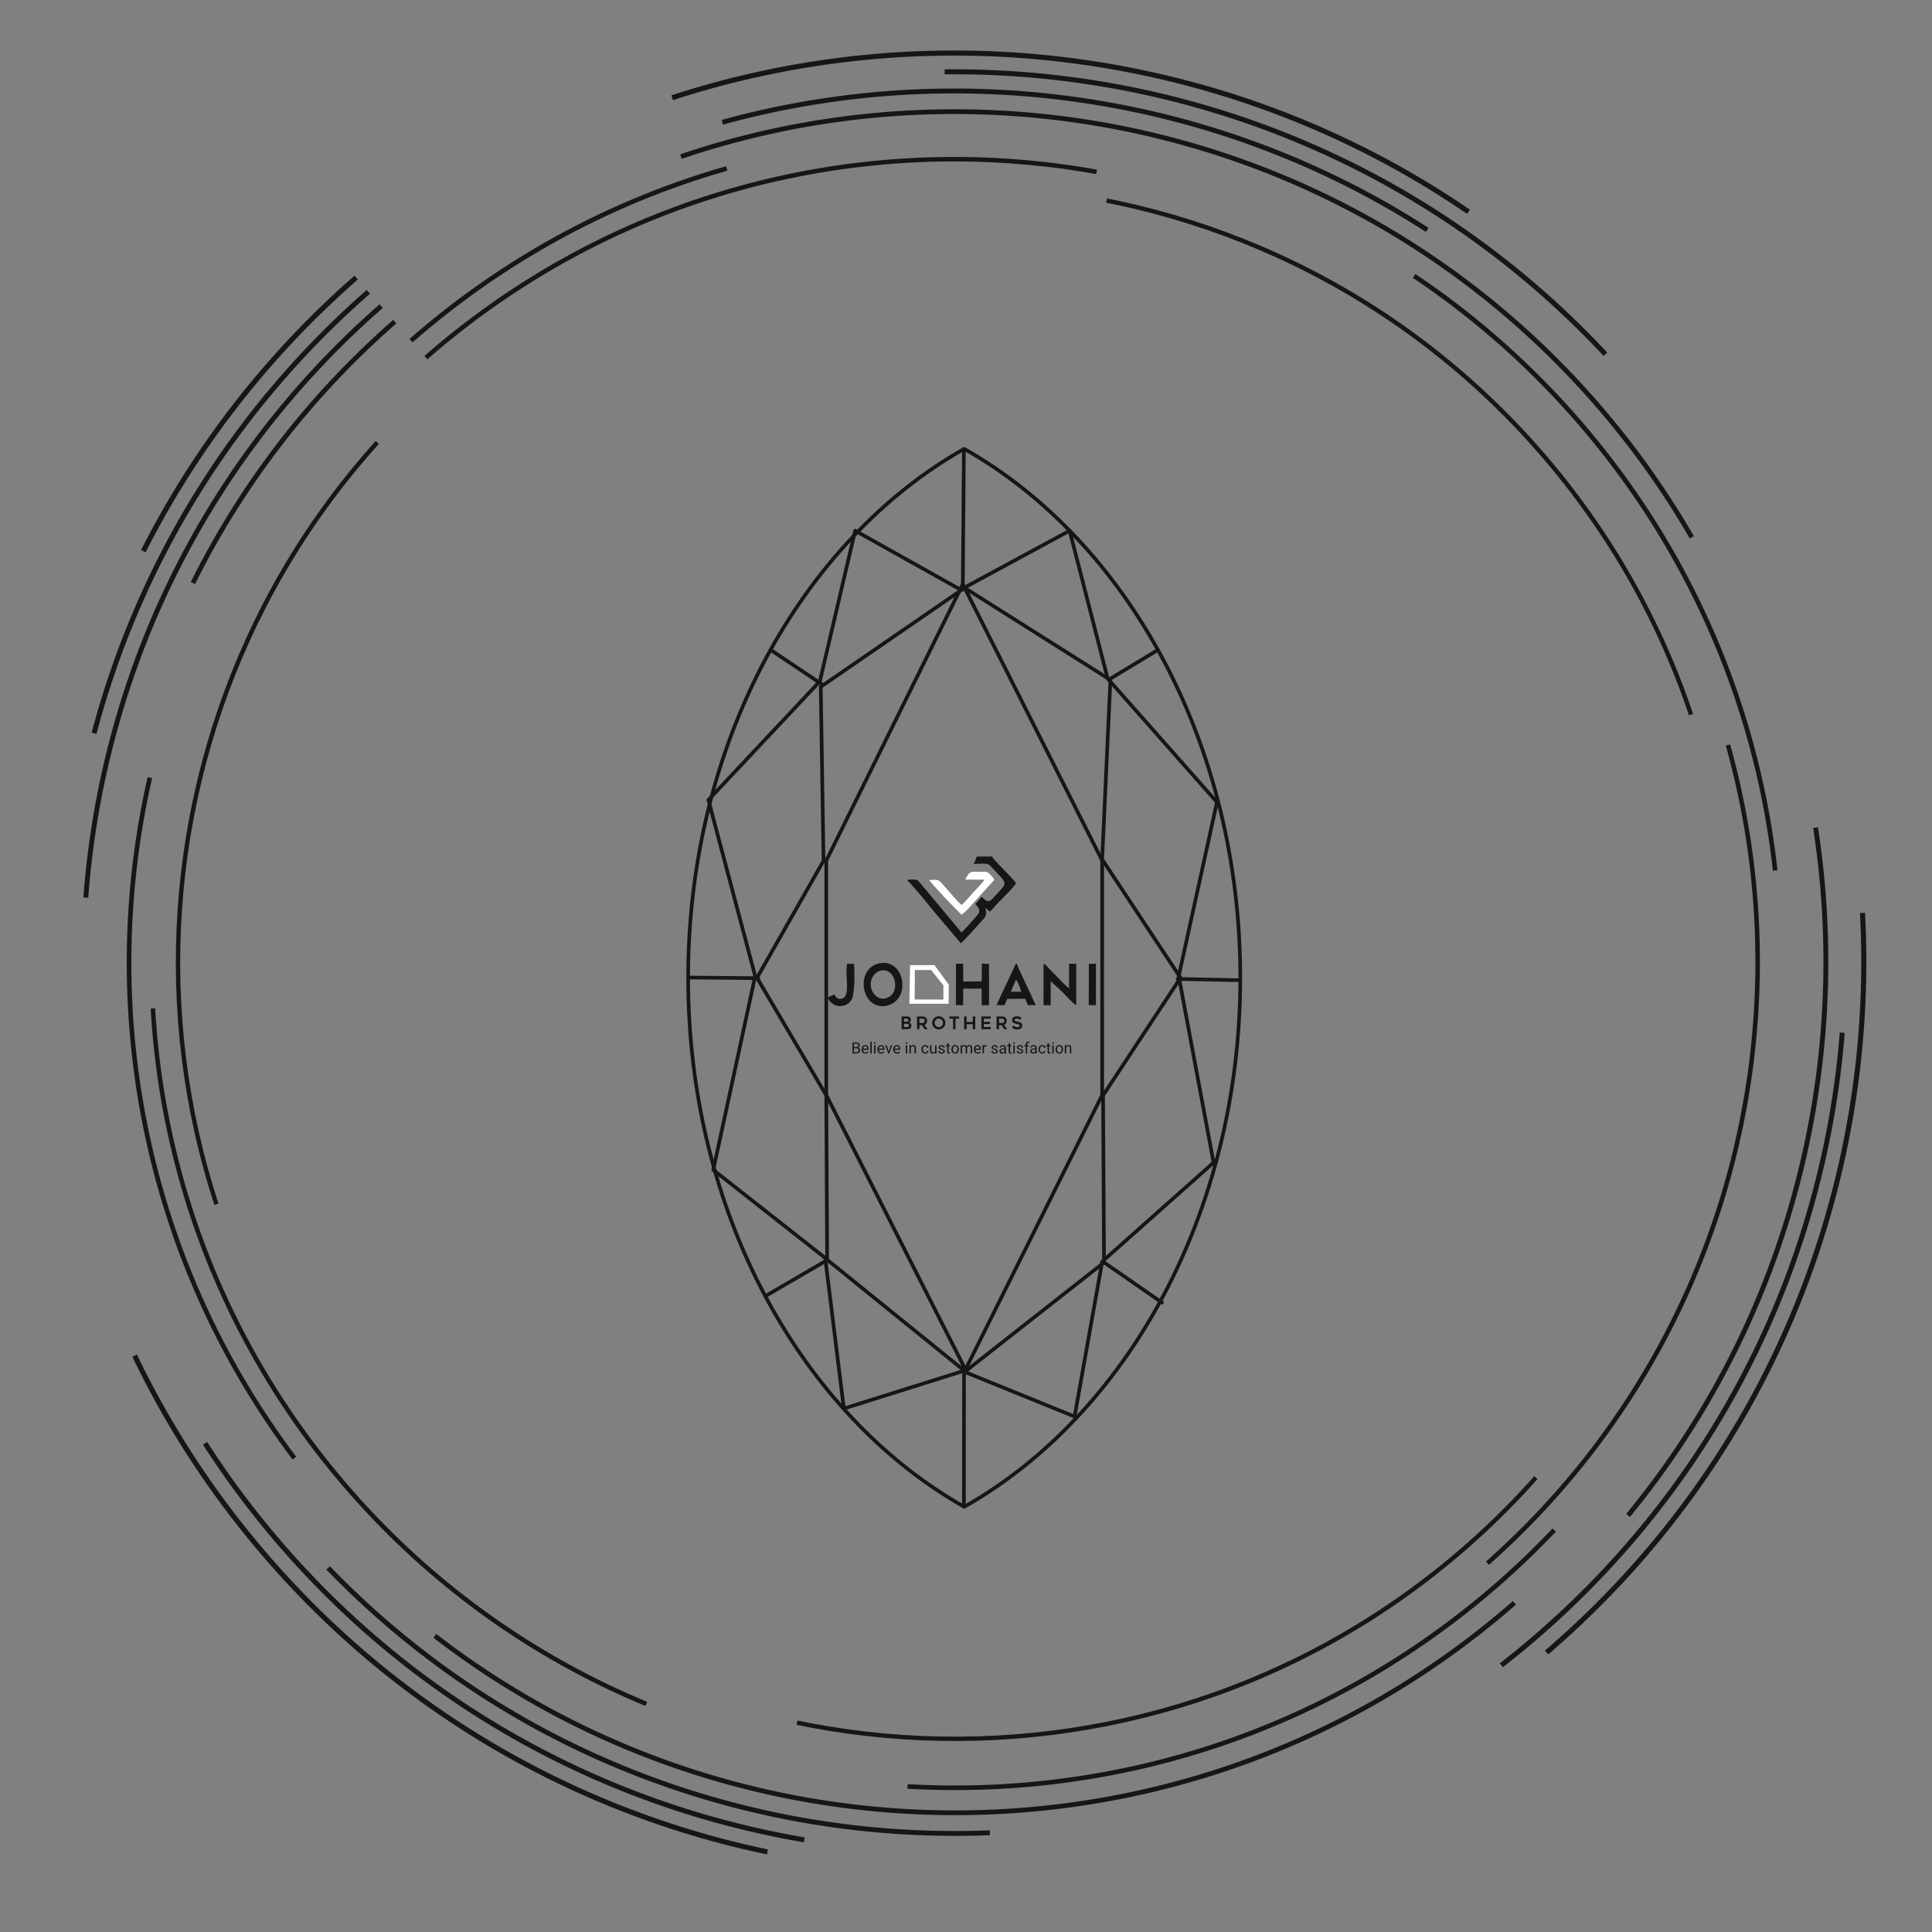 <svg xmlns="http://www.w3.org/2000/svg" viewBox="0 0 600 600" width="600" height="600" preserveAspectRatio="xMidYMid meet" style="width: 100%; height: 100%; transform: translate3d(0px, 0px, 0px);"><rect x="0" y="0" width="600" height="600" fill="#808080" stroke="none"/><defs><clipPath id="__loginlogo_element_2"><rect width="600" height="600" x="0" y="0"></rect></clipPath><clipPath id="__loginlogo_element_7"><path d="M0,0 L500,0 L500,500 L0,500z"></path></clipPath></defs><g clip-path="url(#__loginlogo_element_2)"><g transform="matrix(1.133,0,0,1.133,210.592,136.269)" opacity="1" style="display: block;"><g opacity="1" transform="matrix(1,0,0,1,147.976,147.751)"><path stroke-linecap="round" stroke-linejoin="round" fill-opacity="0" stroke="rgb(24,21,22)" stroke-opacity="1" stroke-width="1" d=" M-69.553,145 C-80.72,138.681 -91.033,130.478 -100.221,120.724 C-109.409,110.97 -117.472,99.663 -124.139,87.137 C-130.806,74.611 -136.078,60.866 -139.683,46.232 C-143.288,31.598 -145.225,16.077 -145.225,0 C-145.225,-16.077 -143.288,-31.598 -139.683,-46.232 C-136.078,-60.866 -130.806,-74.611 -124.139,-87.137 C-117.472,-99.663 -109.409,-110.97 -100.221,-120.724 C-91.033,-130.478 -80.72,-138.681 -69.553,-145 C-58.386,-138.681 -48.073,-130.478 -38.885,-120.724 C-29.697,-110.97 -21.633,-99.663 -14.966,-87.137 C-8.299,-74.611 -3.027,-60.866 0.578,-46.232 C4.183,-31.598 6.12,-16.077 6.12,0 C6.12,16.077 4.183,31.598 0.578,46.232 C-3.027,60.866 -8.299,74.611 -14.966,87.137 C-21.633,99.663 -29.697,110.97 -38.885,120.724 C-48.073,130.478 -58.386,138.681 -69.553,145z"></path></g><g opacity="1" transform="matrix(1,0,0,1,147.976,147.716)"><path stroke-linecap="round" stroke-linejoin="round" fill-opacity="0" stroke="rgb(24,21,22)" stroke-opacity="1" stroke-width="1" d=" M-99.446,-122.524 C-99.446,-122.524 -70.554,-106.356 -70.554,-106.356 C-70.554,-106.356 -40.656,-122.522 -40.656,-122.522 C-40.656,-122.522 -30.23,-81.984 -30.23,-81.984 C-30.23,-81.984 -0.275,-48.106 -0.275,-48.106 C-0.275,-48.106 -10.755,-0.423 -10.755,-0.423 C-10.755,-0.423 -1.202,50.677 -1.202,50.677 C-1.202,50.677 -31.73,77.806 -31.73,77.806 C-31.73,77.806 -39.302,120.297 -39.302,120.297 C-39.302,120.297 -69.953,107.846 -69.953,107.846 C-69.953,107.846 -102.542,118.095 -102.542,118.095 C-102.542,118.095 -107.665,76.806 -107.665,76.806 C-107.665,76.806 -138.335,52.688 -138.335,52.688 C-138.335,52.688 -126.849,-0.423 -126.849,-0.423 C-126.849,-0.423 -139.672,-48.718 -139.672,-48.718 C-139.672,-48.718 -109.125,-81.234 -109.125,-81.234 C-109.125,-81.234 -99.446,-122.524 -99.446,-122.524z"></path></g><g opacity="1" transform="matrix(1,0,0,1,147.77,147.437)"><path stroke-linecap="round" stroke-linejoin="round" fill-opacity="0" stroke="rgb(24,21,22)" stroke-opacity="1" stroke-width="1" d=" M-69.236,-106.577 C-69.236,-106.577 -49.255,-93.954 -49.255,-93.954 C-49.255,-93.954 -29.274,-81.331 -29.274,-81.331 C-29.274,-81.331 -30.405,-56.736 -30.405,-56.736 C-30.405,-56.736 -31.536,-32.14 -31.536,-32.14 C-31.536,-32.14 -20.793,-15.913 -20.793,-15.913 C-20.793,-15.913 -10.05,0.314 -10.05,0.314 C-10.05,0.314 -20.668,16.419 -20.668,16.419 C-20.668,16.419 -31.286,32.525 -31.286,32.525 C-31.286,32.525 -31.024,78.334 -31.024,78.334 C-31.024,78.334 -69.065,108.205 -69.065,108.205 C-69.065,108.205 -106.92,77.584 -106.92,77.584 C-106.92,77.584 -107.157,32.525 -107.157,32.525 C-107.157,32.525 -126.144,0.314 -126.144,0.314 C-126.144,0.314 -107.907,-31.765 -107.907,-31.765 C-107.907,-31.765 -108.67,-79.456 -108.67,-79.456 C-108.67,-79.456 -69.236,-106.577 -69.236,-106.577z"></path></g><g opacity="1" transform="matrix(1,0,0,1,147.503,146.561)"><path stroke-linecap="round" stroke-linejoin="round" fill-opacity="0" stroke="rgb(24,21,22)" stroke-opacity="1" stroke-width="1" d=" M-69.468,-106.701 C-69.468,-106.701 -63.499,-94.864 -63.499,-94.864 C-63.499,-94.864 -55.143,-78.293 -55.143,-78.293 C-55.143,-78.293 -43.206,-54.619 -43.206,-54.619 C-43.206,-54.619 -31.269,-30.945 -31.269,-30.945 C-31.269,-30.945 -31.269,-20.903 -31.269,-20.903 C-31.269,-20.903 -31.269,-6.844 -31.269,-6.844 C-31.269,-6.844 -31.269,13.241 -31.269,13.241 C-31.269,13.241 -31.269,33.325 -31.269,33.325 C-31.269,33.325 -50.007,70.953 -50.007,70.953 C-50.007,70.953 -68.745,108.581 -68.745,108.581 C-68.745,108.581 -87.817,70.953 -87.817,70.953 C-87.817,70.953 -106.89,33.325 -106.89,33.325 C-106.89,33.325 -106.89,1.19 -106.89,1.19 C-106.89,1.19 -106.89,-30.945 -106.89,-30.945 C-106.89,-30.945 -88.179,-68.823 -88.179,-68.823 C-88.179,-68.823 -69.468,-106.701 -69.468,-106.701z"></path></g><g opacity="1" transform="matrix(1,0,0,1,99.308,24.396)"><path stroke-linecap="round" stroke-linejoin="round" fill-opacity="0" stroke="rgb(24,21,22)" stroke-opacity="1" stroke-width="1" d=" M-73.583,33.707 C-73.583,33.707 -69.975,36.127 -69.975,36.127 C-69.975,36.127 -64.821,39.585 -64.821,39.585 C-64.821,39.585 -59.667,43.043 -59.667,43.043"></path></g><g opacity="1" transform="matrix(0.999,0.001,-0.001,0.859,195.487,23.739)"><path stroke-linecap="round" stroke-linejoin="round" fill-opacity="0" stroke="rgb(24,21,22)" stroke-opacity="1" stroke-width="1" d=" M-117.295,-24.17 C-117.295,-24.17 -117.548,20.669 -117.548,20.669"></path></g><g opacity="1" transform="matrix(1,0.001,-0.001,1,267.521,93.148)"><path stroke-linecap="round" stroke-linejoin="round" fill-opacity="0" stroke="rgb(24,21,22)" stroke-opacity="1" stroke-width="1" d=" M-136.06,-35.121 C-136.06,-35.121 -149.47,-27.008 -149.47,-27.008"></path></g><g opacity="1" transform="matrix(1,0,0,1,267.603,200.674)"><path stroke-linecap="round" stroke-linejoin="round" fill-opacity="0" stroke="rgb(24,21,22)" stroke-opacity="1" stroke-width="1" d=" M-113.57,-52.264 C-113.57,-52.264 -118.006,-52.356 -118.006,-52.356 C-118.006,-52.356 -124.343,-52.487 -124.343,-52.487 C-124.343,-52.487 -130.68,-52.618 -130.68,-52.618"></path></g><g opacity="1" transform="matrix(1,0,0,1,197.16,271.417)"><path stroke-linecap="round" stroke-linejoin="round" fill-opacity="0" stroke="rgb(24,21,22)" stroke-opacity="1" stroke-width="1" d=" M-64.531,-34.644 C-64.531,-34.644 -79.969,-45.356 -79.969,-45.356"></path></g><g opacity="1" transform="matrix(1,0,0,1,99.915,271.171)"><path stroke-linecap="round" stroke-linejoin="round" fill-opacity="0" stroke="rgb(24,21,22)" stroke-opacity="1" stroke-width="1" d=" M-21.579,21.297 C-21.579,21.297 -21.57,11.939 -21.57,11.939 C-21.57,11.939 -21.558,-1.429 -21.558,-1.429 C-21.558,-1.429 -21.546,-14.798 -21.546,-14.798"></path></g><g opacity="1" transform="matrix(1,0,0,1,27.971,199.771)"><path stroke-linecap="round" stroke-linejoin="round" fill-opacity="0" stroke="rgb(24,21,22)" stroke-opacity="1" stroke-width="1" d=" M-4.001,35.197 C-4.001,35.197 0.342,32.665 0.342,32.665 C0.342,32.665 6.547,29.047 6.547,29.047 C6.547,29.047 12.751,25.429 12.751,25.429"></path></g><g opacity="1" transform="matrix(1,0,0,1,28.194,92.379)"><path stroke-linecap="round" stroke-linejoin="round" fill-opacity="0" stroke="rgb(24,21,22)" stroke-opacity="1" stroke-width="1" d=" M-25.295,55.292 C-25.295,55.292 -6.205,55.458 -6.205,55.458"></path></g></g><g style="display: none;" transform="matrix(1.133,0,0,1.133,130.534,136.48)" opacity="1"><g opacity="1" transform="matrix(1,0,0,1,147.976,147.751)"><path stroke-linecap="round" stroke-linejoin="round" fill-opacity="0" stroke="rgb(24,21,22)" stroke-opacity="1" stroke-width="1" d=" M118.805,103.884 C118.805,103.884 118.805,-0.01 118.805,-0.01 C118.805,-0.01 118.805,-103.904 118.805,-103.904 C118.805,-103.904 103.351,-51.952 103.351,-51.952 C103.351,-51.952 87.896,0 87.896,0 C87.896,0 103.351,51.942 103.351,51.942 C103.351,51.942 118.805,103.884 118.805,103.884z"></path></g><g opacity="1" transform="matrix(1,0,0,1,147.976,147.716)"><path stroke-linecap="round" stroke-linejoin="round" fill-opacity="0" stroke="rgb(24,21,22)" stroke-opacity="1" stroke-width="1" d=" M-104.109,119.065 C-104.109,119.065 -99.645,117.907 -99.645,117.907 C-99.645,117.907 -94.138,116.479 -94.138,116.479 C-94.138,116.479 -87.181,114.674 -87.181,114.674 C-87.181,114.674 -78.138,112.328 -78.138,112.328 C-78.138,112.328 -65.964,109.17 -65.964,109.17 C-65.964,109.17 -48.921,104.749 -48.921,104.749 C-48.921,104.749 -24.573,98.434 -24.573,98.434 C-24.573,98.434 -0.225,92.118 -0.225,92.118 C-0.225,92.118 16.01,96.328 16.01,96.328 C16.01,96.328 38.739,102.223 38.739,102.223 C38.739,102.223 71.209,110.644 71.209,110.644 C71.209,110.644 103.679,119.065 103.679,119.065 C103.679,119.065 71.212,119.065 71.212,119.065 C71.212,119.065 25.758,119.065 25.758,119.065 C25.758,119.065 -39.175,119.065 -39.175,119.065 C-39.175,119.065 -104.109,119.065 -104.109,119.065z"></path></g><g opacity="1" transform="matrix(1,0,0,1,147.77,147.437)"><path stroke-linecap="round" stroke-linejoin="round" fill-opacity="0" stroke="rgb(24,21,22)" stroke-opacity="1" stroke-width="1" d="M0 0"></path></g><g opacity="1" transform="matrix(1,0,0,1,147.503,146.561)"><path stroke-linecap="round" stroke-linejoin="round" fill-opacity="0" stroke="rgb(24,21,22)" stroke-opacity="1" stroke-width="1" d="M0 0"></path></g></g><g clip-path="url(#__loginlogo_element_7)" transform="matrix(0.17,0,0,0.17,256.5,257.5)" opacity="1" style="display: block;"><g transform="matrix(1,0,0,1,48.303,389.302)" opacity="1" style="display: block;"><g opacity="1" transform="matrix(1,0,0,1,7.131,10.361)"><path fill="rgb(24,21,22)" fill-opacity="1" d=" M-6.88,10.111 C-6.88,10.111 -6.88,-10.111 -6.88,-10.111 C-6.88,-10.111 -0.268,-10.111 -0.268,-10.111 C0.765,-10.111 1.695,-10.006 2.51,-9.798 C3.321,-9.59 4.013,-9.263 4.586,-8.826 C5.155,-8.386 5.587,-7.826 5.891,-7.153 C6.189,-6.476 6.34,-5.664 6.34,-4.721 C6.34,-3.778 6.074,-2.939 5.535,-2.214 C4.998,-1.489 4.269,-0.924 3.339,-0.526 C3.909,-0.369 4.411,-0.137 4.847,0.167 C5.288,0.474 5.657,0.835 5.961,1.252 C6.26,1.669 6.488,2.134 6.648,2.655 C6.805,3.172 6.88,3.712 6.88,4.281 C6.88,5.224 6.724,6.058 6.402,6.784 C6.083,7.513 5.634,8.126 5.051,8.618 C4.468,9.116 3.761,9.486 2.936,9.737 C2.117,9.988 1.198,10.111 0.188,10.111 C0.188,10.111 -6.88,10.111 -6.88,10.111z M-4.211,-1.484 C-4.211,-1.484 -0.188,-1.484 -0.188,-1.484 C0.386,-1.484 0.913,-1.559 1.383,-1.706 C1.857,-1.854 2.259,-2.067 2.6,-2.346 C2.936,-2.625 3.198,-2.963 3.383,-3.366 C3.568,-3.769 3.662,-4.224 3.662,-4.736 C3.662,-5.845 3.335,-6.656 2.69,-7.157 C2.04,-7.666 1.055,-7.917 -0.268,-7.917 C-0.268,-7.917 -4.211,-7.917 -4.211,-7.917 C-4.211,-7.917 -4.211,-1.484 -4.211,-1.484z M-4.211,0.655 C-4.211,0.655 -4.211,7.93 -4.211,7.93 C-4.211,7.93 0.188,7.93 0.188,7.93 C0.828,7.93 1.395,7.845 1.889,7.675 C2.387,7.504 2.805,7.262 3.146,6.95 C3.493,6.641 3.752,6.262 3.932,5.812 C4.112,5.361 4.202,4.865 4.202,4.304 C4.202,3.75 4.126,3.247 3.979,2.793 C3.832,2.338 3.601,1.954 3.279,1.64 C2.962,1.323 2.553,1.081 2.065,0.91 C1.571,0.74 0.988,0.655 0.315,0.655 C0.315,0.655 -4.211,0.655 -4.211,0.655z"></path></g></g><g transform="matrix(1,0,0,1,64.953,394.219)" opacity="1" style="display: block;"><g opacity="1" transform="matrix(1,0,0,1,6.626,8.043)"><path fill="rgb(24,21,22)" fill-opacity="1" d=" M0.516,7.793 C-0.532,7.793 -1.479,7.608 -2.328,7.247 C-3.172,6.887 -3.898,6.384 -4.499,5.74 C-5.102,5.1 -5.565,4.332 -5.888,3.445 C-6.21,2.554 -6.375,1.583 -6.375,0.526 C-6.375,0.526 -6.375,-0.057 -6.375,-0.057 C-6.375,-1.276 -6.192,-2.37 -5.827,-3.333 C-5.462,-4.296 -4.973,-5.106 -4.362,-5.765 C-3.75,-6.419 -3.05,-6.922 -2.263,-7.273 C-1.475,-7.618 -0.654,-7.793 0.195,-7.793 C1.27,-7.793 2.194,-7.605 2.972,-7.23 C3.749,-6.856 4.394,-6.339 4.897,-5.68 C5.398,-5.026 5.773,-4.243 6.014,-3.348 C6.257,-2.451 6.375,-1.475 6.375,-0.417 C6.375,-0.417 6.375,0.734 6.375,0.734 C6.375,0.734 -3.802,0.734 -3.802,0.734 C-3.788,1.43 -3.674,2.081 -3.466,2.677 C-3.257,3.279 -2.958,3.805 -2.576,4.247 C-2.191,4.693 -1.73,5.043 -1.185,5.304 C-0.644,5.564 -0.033,5.693 0.654,5.693 C1.56,5.693 2.327,5.508 2.957,5.138 C3.588,4.768 4.138,4.274 4.612,3.664 C4.612,3.664 6.182,4.887 6.182,4.887 C5.94,5.257 5.651,5.617 5.305,5.963 C4.964,6.314 4.564,6.622 4.105,6.897 C3.644,7.167 3.118,7.384 2.527,7.546 C1.934,7.707 1.264,7.793 0.516,7.793z M0.195,-5.68 C-0.322,-5.68 -0.801,-5.584 -1.237,-5.396 C-1.668,-5.206 -2.057,-4.931 -2.405,-4.571 C-2.745,-4.21 -3.03,-3.76 -3.258,-3.224 C-3.485,-2.683 -3.635,-2.073 -3.721,-1.375 C-3.721,-1.375 3.807,-1.375 3.807,-1.375 C3.807,-1.375 3.807,-1.571 3.807,-1.571 C3.778,-2.073 3.697,-2.566 3.565,-3.058 C3.427,-3.546 3.219,-3.988 2.94,-4.376 C2.655,-4.765 2.295,-5.077 1.849,-5.319 C1.403,-5.562 0.853,-5.68 0.195,-5.68z"></path></g></g><g transform="matrix(1,0,0,1,80.901,388.192)" opacity="1" style="display: block;"><g opacity="1" transform="matrix(1,0,0,1,1.534,10.916)"><path fill="rgb(24,21,22)" fill-opacity="1" d=" M1.284,10.666 C1.284,10.666 -1.284,10.666 -1.284,10.666 C-1.284,10.666 -1.284,-10.666 -1.284,-10.666 C-1.284,-10.666 1.284,-10.666 1.284,-10.666 C1.284,-10.666 1.284,10.666 1.284,10.666z"></path></g></g><g transform="matrix(1,0,0,1,87.802,394.496)" opacity="1" style="display: block;"><g opacity="1" transform="matrix(1,0,0,1,1.534,7.764)"><path fill="rgb(24,21,22)" fill-opacity="1" d=" M1.284,7.514 C1.284,7.514 -1.284,7.514 -1.284,7.514 C-1.284,7.514 -1.284,-7.514 -1.284,-7.514 C-1.284,-7.514 1.284,-7.514 1.284,-7.514 C1.284,-7.514 1.284,7.514 1.284,7.514z"></path></g></g><g transform="matrix(1,0,0,1,87.594,389.028)" opacity="1" style="display: block;"><g opacity="1" transform="matrix(1,0,0,1,1.771,1.722)"><path fill="rgb(24,21,22)" fill-opacity="1" d=" M-1.521,0.011 C-1.521,-0.406 -1.395,-0.756 -1.138,-1.04 C-0.887,-1.33 -0.507,-1.471 -0.01,-1.471 C0.493,-1.471 0.873,-1.33 1.133,-1.04 C1.39,-0.756 1.521,-0.406 1.521,0.011 C1.521,0.428 1.39,0.775 1.133,1.055 C0.873,1.334 0.493,1.471 -0.01,1.471 C-0.507,1.471 -0.887,1.334 -1.138,1.055 C-1.395,0.775 -1.521,0.428 -1.521,0.011z"></path></g></g><g transform="matrix(1,0,0,1,93.827,394.219)" opacity="1" style="display: block;"><g opacity="1" transform="matrix(1,0,0,1,6.626,8.043)"><path fill="rgb(24,21,22)" fill-opacity="1" d=" M0.517,7.793 C-0.531,7.793 -1.478,7.608 -2.327,7.247 C-3.171,6.887 -3.897,6.384 -4.498,5.74 C-5.101,5.1 -5.566,4.332 -5.888,3.445 C-6.21,2.554 -6.376,1.583 -6.376,0.526 C-6.376,0.526 -6.376,-0.057 -6.376,-0.057 C-6.376,-1.276 -6.191,-2.37 -5.826,-3.333 C-5.462,-4.296 -4.973,-5.106 -4.362,-5.765 C-3.749,-6.419 -3.048,-6.922 -2.262,-7.273 C-1.475,-7.618 -0.655,-7.793 0.194,-7.793 C1.27,-7.793 2.194,-7.605 2.972,-7.23 C3.749,-6.856 4.394,-6.339 4.897,-5.68 C5.4,-5.026 5.774,-4.243 6.015,-3.348 C6.257,-2.451 6.376,-1.475 6.376,-0.417 C6.376,-0.417 6.376,0.734 6.376,0.734 C6.376,0.734 -3.802,0.734 -3.802,0.734 C-3.788,1.43 -3.675,2.081 -3.466,2.677 C-3.258,3.279 -2.957,3.805 -2.575,4.247 C-2.19,4.693 -1.731,5.043 -1.185,5.304 C-0.645,5.564 -0.034,5.693 0.653,5.693 C1.56,5.693 2.327,5.508 2.957,5.138 C3.588,4.768 4.138,4.274 4.612,3.664 C4.612,3.664 6.181,4.887 6.181,4.887 C5.94,5.257 5.651,5.617 5.304,5.963 C4.963,6.314 4.565,6.622 4.105,6.897 C3.645,7.167 3.119,7.384 2.527,7.546 C1.934,7.707 1.265,7.793 0.517,7.793z M0.194,-5.68 C-0.322,-5.68 -0.801,-5.584 -1.238,-5.396 C-1.669,-5.206 -2.057,-4.931 -2.404,-4.571 C-2.744,-4.21 -3.03,-3.76 -3.258,-3.224 C-3.484,-2.683 -3.636,-2.073 -3.722,-1.375 C-3.722,-1.375 3.806,-1.375 3.806,-1.375 C3.806,-1.375 3.806,-1.571 3.806,-1.571 C3.778,-2.073 3.697,-2.566 3.565,-3.058 C3.427,-3.546 3.218,-3.988 2.939,-4.376 C2.654,-4.765 2.294,-5.077 1.848,-5.319 C1.403,-5.562 0.853,-5.68 0.194,-5.68z"></path></g></g><g transform="matrix(1,0,0,1,108.067,394.497)" opacity="1" style="display: block;"><g opacity="1" transform="matrix(1,0,0,1,6.645,7.763)"><path fill="rgb(24,21,22)" fill-opacity="1" d=" M0.048,4.029 C0.048,4.029 3.769,-7.514 3.769,-7.514 C3.769,-7.514 6.395,-7.514 6.395,-7.514 C6.395,-7.514 1.006,7.514 1.006,7.514 C1.006,7.514 -0.952,7.514 -0.952,7.514 C-0.952,7.514 -6.395,-7.514 -6.395,-7.514 C-6.395,-7.514 -3.772,-7.514 -3.772,-7.514 C-3.772,-7.514 0.048,4.029 0.048,4.029z"></path></g></g><g transform="matrix(1,0,0,1,122.672,394.219)" opacity="1" style="display: block;"><g opacity="1" transform="matrix(1,0,0,1,6.626,8.043)"><path fill="rgb(24,21,22)" fill-opacity="1" d=" M0.517,7.793 C-0.531,7.793 -1.479,7.608 -2.327,7.247 C-3.172,6.887 -3.897,6.384 -4.498,5.74 C-5.101,5.1 -5.566,4.332 -5.888,3.445 C-6.211,2.554 -6.376,1.583 -6.376,0.526 C-6.376,0.526 -6.376,-0.057 -6.376,-0.057 C-6.376,-1.276 -6.191,-2.37 -5.827,-3.333 C-5.462,-4.296 -4.973,-5.106 -4.362,-5.765 C-3.75,-6.419 -3.049,-6.922 -2.262,-7.273 C-1.475,-7.618 -0.655,-7.793 0.194,-7.793 C1.27,-7.793 2.194,-7.605 2.972,-7.23 C3.749,-6.856 4.394,-6.339 4.897,-5.68 C5.399,-5.026 5.774,-4.243 6.015,-3.348 C6.257,-2.451 6.376,-1.475 6.376,-0.417 C6.376,-0.417 6.376,0.734 6.376,0.734 C6.376,0.734 -3.802,0.734 -3.802,0.734 C-3.788,1.43 -3.675,2.081 -3.466,2.677 C-3.258,3.279 -2.958,3.805 -2.575,4.247 C-2.19,4.693 -1.731,5.043 -1.185,5.304 C-0.644,5.564 -0.034,5.693 0.653,5.693 C1.56,5.693 2.327,5.508 2.957,5.138 C3.588,4.768 4.138,4.274 4.612,3.664 C4.612,3.664 6.181,4.887 6.181,4.887 C5.94,5.257 5.651,5.617 5.305,5.963 C4.963,6.314 4.565,6.622 4.105,6.897 C3.645,7.167 3.119,7.384 2.527,7.546 C1.934,7.707 1.265,7.793 0.517,7.793z M0.194,-5.68 C-0.323,-5.68 -0.801,-5.584 -1.238,-5.396 C-1.669,-5.206 -2.057,-4.931 -2.404,-4.571 C-2.744,-4.21 -3.03,-3.76 -3.258,-3.224 C-3.484,-2.683 -3.636,-2.073 -3.722,-1.375 C-3.722,-1.375 3.806,-1.375 3.806,-1.375 C3.806,-1.375 3.806,-1.571 3.806,-1.571 C3.778,-2.073 3.697,-2.566 3.565,-3.058 C3.427,-3.546 3.218,-3.988 2.939,-4.376 C2.654,-4.765 2.294,-5.077 1.848,-5.319 C1.403,-5.562 0.853,-5.68 0.194,-5.68z"></path></g></g><g transform="matrix(1,0,0,1,145.657,394.496)" opacity="1" style="display: block;"><g opacity="1" transform="matrix(1,0,0,1,1.535,7.764)"><path fill="rgb(24,21,22)" fill-opacity="1" d=" M1.285,7.514 C1.285,7.514 -1.285,7.514 -1.285,7.514 C-1.285,7.514 -1.285,-7.514 -1.285,-7.514 C-1.285,-7.514 1.285,-7.514 1.285,-7.514 C1.285,-7.514 1.285,7.514 1.285,7.514z"></path></g></g><g transform="matrix(1,0,0,1,145.45,389.028)" opacity="1" style="display: block;"><g opacity="1" transform="matrix(1,0,0,1,1.771,1.722)"><path fill="rgb(24,21,22)" fill-opacity="1" d=" M-1.521,0.011 C-1.521,-0.406 -1.395,-0.756 -1.138,-1.04 C-0.887,-1.33 -0.507,-1.471 -0.01,-1.471 C0.493,-1.471 0.873,-1.33 1.133,-1.04 C1.39,-0.756 1.521,-0.406 1.521,0.011 C1.521,0.428 1.39,0.775 1.133,1.055 C0.873,1.334 0.493,1.471 -0.01,1.471 C-0.507,1.471 -0.887,1.334 -1.138,1.055 C-1.395,0.775 -1.521,0.428 -1.521,0.011z"></path></g></g><g transform="matrix(1,0,0,1,152.336,394.219)" opacity="1" style="display: block;"><g opacity="1" transform="matrix(1,0,0,1,6.16,7.902)"><path fill="rgb(24,21,22)" fill-opacity="1" d=" M-3.477,-7.375 C-3.477,-7.375 -3.396,-5.487 -3.396,-5.487 C-2.856,-6.16 -2.211,-6.691 -1.448,-7.074 C-0.69,-7.459 0.159,-7.652 1.107,-7.652 C1.837,-7.652 2.5,-7.553 3.092,-7.354 C3.685,-7.155 4.187,-6.833 4.604,-6.392 C5.022,-5.956 5.345,-5.387 5.573,-4.699 C5.795,-4.008 5.909,-3.173 5.909,-2.191 C5.909,-2.191 5.909,7.652 5.909,7.652 C5.909,7.652 3.339,7.652 3.339,7.652 C3.339,7.652 3.339,-2.223 3.339,-2.223 C3.339,-2.805 3.278,-3.303 3.146,-3.715 C3.018,-4.127 2.822,-4.463 2.571,-4.719 C2.315,-4.979 2.003,-5.17 1.628,-5.288 C1.25,-5.412 0.816,-5.474 0.329,-5.474 C-0.505,-5.474 -1.236,-5.25 -1.867,-4.805 C-2.497,-4.359 -2.989,-3.775 -3.341,-3.056 C-3.341,-3.056 -3.341,7.652 -3.341,7.652 C-3.341,7.652 -5.909,7.652 -5.909,7.652 C-5.909,7.652 -5.909,-7.375 -5.909,-7.375 C-5.909,-7.375 -3.477,-7.375 -3.477,-7.375z"></path></g></g><g transform="matrix(1,0,0,1,174.409,394.219)" opacity="1" style="display: block;"><g opacity="1" transform="matrix(1,0,0,1,6.58,8.043)"><path fill="rgb(24,21,22)" fill-opacity="1" d=" M0.363,5.693 C0.813,5.693 1.249,5.622 1.666,5.47 C2.084,5.323 2.453,5.119 2.771,4.857 C3.089,4.602 3.349,4.294 3.549,3.938 C3.747,3.579 3.866,3.194 3.904,2.777 C3.904,2.777 6.331,2.777 6.331,2.777 C6.298,3.445 6.113,4.081 5.786,4.688 C5.454,5.294 5.023,5.825 4.487,6.285 C3.947,6.741 3.325,7.11 2.62,7.38 C1.908,7.655 1.16,7.793 0.363,7.793 C-0.77,7.793 -1.751,7.589 -2.59,7.185 C-3.429,6.783 -4.126,6.238 -4.681,5.555 C-5.236,4.868 -5.648,4.071 -5.923,3.167 C-6.198,2.26 -6.331,1.298 -6.331,0.294 C-6.331,0.294 -6.331,-0.294 -6.331,-0.294 C-6.331,-1.3 -6.198,-2.261 -5.923,-3.167 C-5.648,-4.073 -5.236,-4.87 -4.681,-5.556 C-4.126,-6.24 -3.429,-6.785 -2.595,-7.188 C-1.766,-7.59 -0.784,-7.793 0.349,-7.793 C1.225,-7.793 2.027,-7.652 2.742,-7.376 C3.458,-7.097 4.079,-6.718 4.606,-6.23 C5.127,-5.741 5.533,-5.167 5.833,-4.499 C6.126,-3.836 6.298,-3.115 6.331,-2.347 C6.331,-2.347 3.904,-2.347 3.904,-2.347 C3.866,-2.812 3.757,-3.244 3.577,-3.646 C3.396,-4.049 3.155,-4.401 2.846,-4.703 C2.544,-5.001 2.178,-5.239 1.757,-5.418 C1.334,-5.594 0.865,-5.68 0.349,-5.68 C-0.448,-5.68 -1.106,-5.524 -1.633,-5.21 C-2.155,-4.893 -2.577,-4.48 -2.894,-3.963 C-3.216,-3.452 -3.44,-2.873 -3.568,-2.229 C-3.7,-1.584 -3.762,-0.94 -3.762,-0.294 C-3.762,-0.294 -3.762,0.294 -3.762,0.294 C-3.762,0.957 -3.7,1.611 -3.568,2.255 C-3.44,2.901 -3.217,3.474 -2.904,3.986 C-2.586,4.493 -2.168,4.905 -1.637,5.222 C-1.111,5.537 -0.443,5.693 0.363,5.693z"></path></g></g><g transform="matrix(1,0,0,1,189.905,394.497)" opacity="1" style="display: block;"><g opacity="1" transform="matrix(1,0,0,1,6.168,7.904)"><path fill="rgb(24,21,22)" fill-opacity="1" d=" M3.416,5.885 C2.946,6.445 2.349,6.875 1.624,7.185 C0.904,7.497 0.031,7.654 -0.984,7.654 C-1.728,7.654 -2.396,7.549 -2.998,7.341 C-3.601,7.132 -4.122,6.8 -4.553,6.354 C-4.989,5.904 -5.326,5.325 -5.563,4.614 C-5.799,3.908 -5.918,3.055 -5.918,2.055 C-5.918,2.055 -5.918,-7.654 -5.918,-7.654 C-5.918,-7.654 -3.349,-7.654 -3.349,-7.654 C-3.349,-7.654 -3.349,2.083 -3.349,2.083 C-3.349,2.757 -3.269,3.316 -3.112,3.757 C-2.956,4.198 -2.747,4.544 -2.486,4.8 C-2.226,5.051 -1.932,5.227 -1.595,5.325 C-1.263,5.42 -0.922,5.473 -0.57,5.473 C0.477,5.473 1.316,5.274 1.951,4.875 C2.586,4.478 3.051,3.942 3.349,3.279 C3.349,3.279 3.349,-7.654 3.349,-7.654 C3.349,-7.654 5.918,-7.654 5.918,-7.654 C5.918,-7.654 5.918,7.373 5.918,7.373 C5.918,7.373 3.473,7.373 3.473,7.373 C3.473,7.373 3.416,5.885 3.416,5.885z"></path></g></g><g transform="matrix(1,0,0,1,205.017,394.219)" opacity="1" style="display: block;"><g opacity="1" transform="matrix(1,0,0,1,6.222,8.043)"><path fill="rgb(24,21,22)" fill-opacity="1" d=" M3.404,3.526 C3.404,3.252 3.361,2.986 3.28,2.745 C3.195,2.498 3.028,2.266 2.788,2.047 C2.54,1.829 2.191,1.63 1.736,1.445 C1.285,1.26 0.689,1.089 -0.056,0.928 C-0.887,0.753 -1.639,0.544 -2.304,0.307 C-2.971,0.065 -3.536,-0.223 -4.006,-0.565 C-4.475,-0.902 -4.831,-1.3 -5.082,-1.764 C-5.333,-2.229 -5.457,-2.769 -5.457,-3.39 C-5.457,-3.983 -5.323,-4.542 -5.062,-5.078 C-4.796,-5.609 -4.427,-6.078 -3.944,-6.481 C-3.46,-6.884 -2.878,-7.202 -2.196,-7.439 C-1.508,-7.676 -0.743,-7.793 0.1,-7.793 C0.996,-7.793 1.796,-7.671 2.507,-7.424 C3.214,-7.177 3.816,-6.84 4.314,-6.414 C4.806,-5.994 5.187,-5.495 5.447,-4.926 C5.703,-4.353 5.835,-3.745 5.835,-3.097 C5.835,-3.097 3.253,-3.097 3.253,-3.097 C3.253,-3.405 3.18,-3.713 3.043,-4.021 C2.901,-4.333 2.697,-4.609 2.431,-4.855 C2.161,-5.102 1.836,-5.301 1.446,-5.453 C1.058,-5.604 0.607,-5.68 0.1,-5.68 C-0.44,-5.68 -0.896,-5.619 -1.27,-5.495 C-1.645,-5.367 -1.953,-5.202 -2.196,-4.993 C-2.436,-4.785 -2.612,-4.547 -2.721,-4.286 C-2.834,-4.021 -2.887,-3.75 -2.887,-3.47 C-2.887,-3.197 -2.843,-2.945 -2.749,-2.722 C-2.654,-2.499 -2.479,-2.3 -2.223,-2.12 C-1.963,-1.94 -1.607,-1.774 -1.16,-1.618 C-0.71,-1.466 -0.127,-1.31 0.585,-1.153 C1.503,-0.94 2.3,-0.698 2.973,-0.432 C3.65,-0.162 4.21,0.151 4.655,0.506 C5.096,0.862 5.427,1.274 5.645,1.734 C5.863,2.199 5.973,2.735 5.973,3.346 C5.973,4.005 5.836,4.607 5.561,5.152 C5.291,5.697 4.897,6.167 4.389,6.555 C3.877,6.944 3.271,7.247 2.556,7.465 C1.845,7.683 1.052,7.793 0.179,7.793 C-0.821,7.793 -1.701,7.65 -2.465,7.376 C-3.228,7.095 -3.868,6.726 -4.389,6.271 C-4.906,5.81 -5.3,5.29 -5.571,4.702 C-5.836,4.114 -5.973,3.506 -5.973,2.886 C-5.973,2.886 -3.403,2.886 -3.403,2.886 C-3.374,3.418 -3.248,3.857 -3.02,4.213 C-2.792,4.569 -2.507,4.857 -2.166,5.081 C-1.825,5.304 -1.451,5.46 -1.043,5.555 C-0.635,5.644 -0.227,5.693 0.179,5.693 C0.711,5.693 1.17,5.636 1.569,5.527 C1.966,5.418 2.303,5.261 2.579,5.066 C2.848,4.872 3.059,4.644 3.196,4.379 C3.333,4.118 3.404,3.835 3.404,3.526z"></path></g></g><g transform="matrix(1,0,0,1,218.49,390.856)" opacity="1" style="display: block;"><g opacity="1" transform="matrix(1,0,0,1,4.341,9.724)"><path fill="rgb(24,21,22)" fill-opacity="1" d=" M1.218,-9.474 C1.218,-9.474 1.218,-5.833 1.218,-5.833 C1.218,-5.833 4.02,-5.833 4.02,-5.833 C4.02,-5.833 4.02,-3.846 4.02,-3.846 C4.02,-3.846 1.218,-3.846 1.218,-3.846 C1.218,-3.846 1.218,5.473 1.218,5.473 C1.218,5.862 1.26,6.174 1.355,6.412 C1.446,6.643 1.569,6.829 1.72,6.957 C1.876,7.089 2.052,7.174 2.251,7.213 C2.45,7.255 2.655,7.279 2.868,7.279 C3.08,7.279 3.303,7.255 3.541,7.213 C3.777,7.174 3.963,7.137 4.091,7.109 C4.091,7.109 4.091,9.194 4.091,9.194 C3.887,9.252 3.621,9.308 3.299,9.375 C2.976,9.441 2.583,9.474 2.119,9.474 C1.645,9.474 1.198,9.403 0.777,9.27 C0.355,9.137 -0.01,8.91 -0.328,8.596 C-0.64,8.284 -0.891,7.867 -1.077,7.355 C-1.261,6.838 -1.351,6.208 -1.351,5.459 C-1.351,5.459 -1.351,-3.846 -1.351,-3.846 C-1.351,-3.846 -4.091,-3.846 -4.091,-3.846 C-4.091,-3.846 -4.091,-5.833 -4.091,-5.833 C-4.091,-5.833 -1.351,-5.833 -1.351,-5.833 C-1.351,-5.833 -1.351,-9.474 -1.351,-9.474 C-1.351,-9.474 1.218,-9.474 1.218,-9.474z"></path></g></g><g transform="matrix(1,0,0,1,228.924,394.218)" opacity="1" style="display: block;"><g opacity="1" transform="matrix(1,0,0,1,7.087,8.043)"><path fill="rgb(24,21,22)" fill-opacity="1" d=" M-6.837,-0.139 C-6.837,-1.233 -6.681,-2.243 -6.358,-3.172 C-6.041,-4.106 -5.588,-4.911 -5,-5.599 C-4.412,-6.281 -3.696,-6.817 -2.857,-7.21 C-2.013,-7.6 -1.07,-7.793 -0.022,-7.793 C1.044,-7.793 1.997,-7.6 2.846,-7.21 C3.694,-6.817 4.415,-6.281 5.008,-5.599 C5.6,-4.911 6.05,-4.106 6.368,-3.172 C6.681,-2.243 6.837,-1.233 6.837,-0.139 C6.837,-0.139 6.837,0.165 6.837,0.165 C6.837,1.261 6.681,2.27 6.368,3.2 C6.05,4.134 5.6,4.935 5.008,5.617 C4.415,6.3 3.694,6.83 2.856,7.215 C2.012,7.598 1.063,7.793 0.007,7.793 C-1.051,7.793 -1.999,7.598 -2.842,7.215 C-3.682,6.83 -4.401,6.3 -4.995,5.617 C-5.588,4.935 -6.041,4.134 -6.358,3.2 C-6.681,2.27 -6.837,1.261 -6.837,0.165 C-6.837,0.165 -6.837,-0.139 -6.837,-0.139z M-4.254,0.165 C-4.254,0.914 -4.17,1.626 -3.995,2.289 C-3.818,2.957 -3.553,3.545 -3.193,4.048 C-2.838,4.551 -2.392,4.954 -1.862,5.247 C-1.331,5.545 -0.704,5.693 0.007,5.693 C0.708,5.693 1.33,5.545 1.871,5.247 C2.406,4.954 2.851,4.551 3.202,4.048 C3.554,3.545 3.819,2.957 3.999,2.289 C4.179,1.626 4.268,0.914 4.268,0.165 C4.268,0.165 4.268,-0.139 4.268,-0.139 C4.268,-0.883 4.179,-1.584 3.999,-2.258 C3.819,-2.931 3.554,-3.518 3.194,-4.021 C2.837,-4.527 2.391,-4.931 1.855,-5.23 C1.315,-5.532 0.694,-5.68 -0.022,-5.68 C-0.724,-5.68 -1.339,-5.532 -1.871,-5.23 C-2.397,-4.931 -2.838,-4.527 -3.193,-4.021 C-3.553,-3.518 -3.818,-2.931 -3.995,-2.258 C-4.17,-1.584 -4.254,-0.883 -4.254,-0.139 C-4.254,-0.139 -4.254,0.165 -4.254,0.165z"></path></g></g><g transform="matrix(1,0,0,1,245.809,394.219)" opacity="1" style="display: block;"><g opacity="1" transform="matrix(1,0,0,1,10.785,7.902)"><path fill="rgb(24,21,22)" fill-opacity="1" d=" M-8.103,-7.375 C-8.103,-7.375 -8.032,-5.704 -8.032,-5.704 C-7.516,-6.316 -6.89,-6.797 -6.151,-7.137 C-5.416,-7.479 -4.557,-7.652 -3.577,-7.652 C-2.604,-7.652 -1.745,-7.459 -1.001,-7.074 C-0.252,-6.691 0.316,-6.08 0.715,-5.236 C1.217,-5.957 1.866,-6.539 2.668,-6.984 C3.469,-7.431 4.418,-7.652 5.507,-7.652 C6.314,-7.652 7.024,-7.549 7.645,-7.34 C8.266,-7.132 8.792,-6.805 9.223,-6.359 C9.655,-5.913 9.977,-5.35 10.199,-4.667 C10.422,-3.979 10.535,-3.165 10.535,-2.223 C10.535,-2.223 10.535,7.652 10.535,7.652 C10.535,7.652 7.966,7.652 7.966,7.652 C7.966,7.652 7.966,-2.234 7.966,-2.234 C7.966,-2.865 7.886,-3.388 7.734,-3.805 C7.582,-4.223 7.369,-4.554 7.09,-4.805 C6.81,-5.057 6.473,-5.227 6.075,-5.327 C5.678,-5.422 5.236,-5.474 4.757,-5.474 C4.231,-5.474 3.762,-5.388 3.354,-5.223 C2.946,-5.057 2.596,-4.827 2.307,-4.548 C2.013,-4.264 1.782,-3.932 1.611,-3.548 C1.44,-3.164 1.331,-2.751 1.283,-2.32 C1.283,-2.32 1.283,7.652 1.283,7.652 C1.283,7.652 -1.301,7.652 -1.301,7.652 C-1.301,7.652 -1.301,-2.223 -1.301,-2.223 C-1.301,-2.805 -1.377,-3.303 -1.529,-3.715 C-1.681,-4.127 -1.894,-4.463 -2.173,-4.719 C-2.453,-4.979 -2.785,-5.17 -3.178,-5.288 C-3.572,-5.412 -4.016,-5.474 -4.504,-5.474 C-5.424,-5.474 -6.16,-5.273 -6.714,-4.875 C-7.27,-4.478 -7.687,-3.957 -7.965,-3.322 C-7.965,-3.322 -7.965,7.652 -7.965,7.652 C-7.965,7.652 -10.535,7.652 -10.535,7.652 C-10.535,7.652 -10.535,-7.375 -10.535,-7.375 C-10.535,-7.375 -8.103,-7.375 -8.103,-7.375z"></path></g></g><g transform="matrix(1,0,0,1,270.1,394.219)" opacity="1" style="display: block;"><g opacity="1" transform="matrix(1,0,0,1,6.625,8.043)"><path fill="rgb(24,21,22)" fill-opacity="1" d=" M0.516,7.793 C-0.531,7.793 -1.479,7.608 -2.327,7.247 C-3.171,6.887 -3.898,6.384 -4.499,5.74 C-5.102,5.1 -5.566,4.332 -5.888,3.445 C-6.21,2.554 -6.375,1.583 -6.375,0.526 C-6.375,0.526 -6.375,-0.057 -6.375,-0.057 C-6.375,-1.276 -6.192,-2.37 -5.827,-3.333 C-5.461,-4.296 -4.973,-5.106 -4.362,-5.765 C-3.749,-6.419 -3.049,-6.922 -2.262,-7.273 C-1.475,-7.618 -0.655,-7.793 0.194,-7.793 C1.27,-7.793 2.195,-7.605 2.971,-7.23 C3.749,-6.856 4.394,-6.339 4.897,-5.68 C5.399,-5.026 5.774,-4.243 6.015,-3.348 C6.257,-2.451 6.375,-1.475 6.375,-0.417 C6.375,-0.417 6.375,0.734 6.375,0.734 C6.375,0.734 -3.801,0.734 -3.801,0.734 C-3.788,1.43 -3.674,2.081 -3.466,2.677 C-3.257,3.279 -2.958,3.805 -2.575,4.247 C-2.191,4.693 -1.732,5.043 -1.185,5.304 C-0.645,5.564 -0.034,5.693 0.654,5.693 C1.559,5.693 2.327,5.508 2.958,5.138 C3.588,4.768 4.138,4.274 4.612,3.664 C4.612,3.664 6.181,4.887 6.181,4.887 C5.94,5.257 5.65,5.617 5.304,5.963 C4.963,6.314 4.565,6.622 4.105,6.897 C3.645,7.167 3.119,7.384 2.527,7.546 C1.934,7.707 1.264,7.793 0.516,7.793z M0.194,-5.68 C-0.323,-5.68 -0.801,-5.584 -1.238,-5.396 C-1.669,-5.206 -2.058,-4.931 -2.404,-4.571 C-2.744,-4.21 -3.03,-3.76 -3.257,-3.224 C-3.485,-2.683 -3.635,-2.073 -3.722,-1.375 C-3.722,-1.375 3.806,-1.375 3.806,-1.375 C3.806,-1.375 3.806,-1.571 3.806,-1.571 C3.778,-2.073 3.697,-2.566 3.565,-3.058 C3.426,-3.546 3.217,-3.988 2.939,-4.376 C2.654,-4.765 2.294,-5.077 1.848,-5.319 C1.403,-5.562 0.853,-5.68 0.194,-5.68z"></path></g></g><g transform="matrix(1,0,0,1,285.822,394.218)" opacity="1" style="display: block;"><g opacity="1" transform="matrix(1,0,0,1,3.882,7.903)"><path fill="rgb(24,21,22)" fill-opacity="1" d=" M3.632,-5.07 C3.414,-5.103 3.204,-5.132 3.015,-5.146 C2.825,-5.161 2.612,-5.166 2.37,-5.166 C1.48,-5.166 0.754,-4.97 0.193,-4.582 C-0.365,-4.193 -0.782,-3.673 -1.062,-3.013 C-1.062,-3.013 -1.062,7.653 -1.062,7.653 C-1.062,7.653 -3.632,7.653 -3.632,7.653 C-3.632,7.653 -3.632,-7.375 -3.632,-7.375 C-3.632,-7.375 -1.128,-7.375 -1.128,-7.375 C-1.128,-7.375 -1.09,-5.639 -1.09,-5.639 C-0.702,-6.26 -0.214,-6.749 0.369,-7.109 C0.952,-7.469 1.659,-7.653 2.493,-7.653 C2.678,-7.653 2.892,-7.631 3.134,-7.588 C3.375,-7.549 3.542,-7.502 3.632,-7.46 C3.632,-7.46 3.632,-5.07 3.632,-5.07z"></path></g></g><g transform="matrix(1,0,0,1,301.859,394.219)" opacity="1" style="display: block;"><g opacity="1" transform="matrix(1,0,0,1,6.223,8.043)"><path fill="rgb(24,21,22)" fill-opacity="1" d=" M3.404,3.526 C3.404,3.252 3.362,2.986 3.281,2.745 C3.196,2.498 3.03,2.266 2.788,2.047 C2.542,1.829 2.191,1.63 1.736,1.445 C1.285,1.26 0.688,1.089 -0.056,0.928 C-0.886,0.753 -1.64,0.544 -2.303,0.307 C-2.972,0.065 -3.535,-0.223 -4.004,-0.565 C-4.474,-0.902 -4.83,-1.3 -5.081,-1.764 C-5.332,-2.229 -5.456,-2.769 -5.456,-3.39 C-5.456,-3.983 -5.323,-4.542 -5.062,-5.078 C-4.797,-5.609 -4.427,-6.078 -3.944,-6.481 C-3.46,-6.884 -2.877,-7.202 -2.195,-7.439 C-1.507,-7.676 -0.743,-7.793 0.1,-7.793 C0.997,-7.793 1.797,-7.671 2.508,-7.424 C3.216,-7.177 3.816,-6.84 4.315,-6.414 C4.806,-5.994 5.186,-5.495 5.447,-4.926 C5.703,-4.353 5.837,-3.745 5.837,-3.097 C5.837,-3.097 3.253,-3.097 3.253,-3.097 C3.253,-3.405 3.181,-3.713 3.044,-4.021 C2.902,-4.333 2.698,-4.609 2.431,-4.855 C2.163,-5.102 1.836,-5.301 1.446,-5.453 C1.058,-5.604 0.607,-5.68 0.1,-5.68 C-0.441,-5.68 -0.895,-5.619 -1.27,-5.495 C-1.645,-5.367 -1.952,-5.202 -2.195,-4.993 C-2.436,-4.785 -2.612,-4.547 -2.721,-4.286 C-2.834,-4.021 -2.887,-3.75 -2.887,-3.47 C-2.887,-3.197 -2.843,-2.945 -2.748,-2.722 C-2.654,-2.499 -2.478,-2.3 -2.223,-2.12 C-1.961,-1.94 -1.607,-1.774 -1.16,-1.618 C-0.71,-1.466 -0.127,-1.31 0.584,-1.153 C1.503,-0.94 2.3,-0.698 2.972,-0.432 C3.65,-0.162 4.21,0.151 4.655,0.506 C5.096,0.862 5.428,1.274 5.646,1.734 C5.864,2.199 5.973,2.735 5.973,3.346 C5.973,4.005 5.837,4.607 5.561,5.152 C5.291,5.697 4.898,6.167 4.389,6.555 C3.879,6.944 3.271,7.247 2.555,7.465 C1.845,7.683 1.053,7.793 0.18,7.793 C-0.82,7.793 -1.701,7.65 -2.465,7.376 C-3.228,7.095 -3.867,6.726 -4.389,6.271 C-4.906,5.81 -5.299,5.29 -5.57,4.702 C-5.835,4.114 -5.973,3.506 -5.973,2.886 C-5.973,2.886 -3.404,2.886 -3.404,2.886 C-3.374,3.418 -3.247,3.857 -3.019,4.213 C-2.791,4.569 -2.507,4.857 -2.165,5.081 C-1.825,5.304 -1.45,5.46 -1.043,5.555 C-0.634,5.644 -0.227,5.693 0.18,5.693 C0.712,5.693 1.172,5.636 1.57,5.527 C1.967,5.418 2.304,5.261 2.58,5.066 C2.848,4.872 3.058,4.644 3.196,4.379 C3.333,4.118 3.404,3.835 3.404,3.526z"></path></g></g><g transform="matrix(1,0,0,1,316.721,394.218)" opacity="1" style="display: block;"><g opacity="1" transform="matrix(1,0,0,1,6.453,8.043)"><path fill="rgb(24,21,22)" fill-opacity="1" d=" M3.505,7.513 C3.416,7.329 3.339,7.096 3.282,6.811 C3.23,6.528 3.183,6.234 3.146,5.93 C2.903,6.181 2.634,6.418 2.334,6.645 C2.031,6.873 1.705,7.073 1.349,7.243 C0.989,7.414 0.605,7.546 0.188,7.646 C-0.23,7.742 -0.671,7.793 -1.13,7.793 C-1.898,7.793 -2.596,7.675 -3.221,7.443 C-3.847,7.21 -4.377,6.898 -4.818,6.498 C-5.259,6.101 -5.602,5.631 -5.844,5.091 C-6.08,4.551 -6.203,3.967 -6.203,3.347 C-6.203,2.54 -6.041,1.829 -5.729,1.214 C-5.416,0.597 -4.96,0.085 -4.372,-0.332 C-3.785,-0.749 -3.074,-1.067 -2.245,-1.28 C-1.411,-1.489 -0.482,-1.597 0.547,-1.597 C0.547,-1.597 3.102,-1.597 3.102,-1.597 C3.102,-1.597 3.102,-2.779 3.102,-2.779 C3.102,-3.674 2.837,-4.389 2.297,-4.925 C1.761,-5.457 0.969,-5.722 -0.078,-5.722 C-0.558,-5.722 -0.998,-5.655 -1.396,-5.527 C-1.793,-5.4 -2.136,-5.223 -2.416,-5.006 C-2.699,-4.788 -2.917,-4.536 -3.073,-4.248 C-3.235,-3.963 -3.312,-3.66 -3.312,-3.347 C-3.312,-3.347 -5.896,-3.347 -5.896,-3.347 C-5.896,-3.883 -5.753,-4.418 -5.474,-4.944 C-5.189,-5.469 -4.79,-5.944 -4.268,-6.367 C-3.751,-6.788 -3.126,-7.13 -2.386,-7.395 C-1.652,-7.661 -0.831,-7.793 0.078,-7.793 C0.89,-7.793 1.641,-7.689 2.334,-7.48 C3.021,-7.272 3.614,-6.954 4.102,-6.532 C4.596,-6.115 4.979,-5.589 5.255,-4.959 C5.534,-4.328 5.672,-3.593 5.672,-2.75 C5.672,-2.75 5.672,4.238 5.672,4.238 C5.672,4.745 5.72,5.281 5.805,5.84 C5.895,6.399 6.021,6.883 6.203,7.29 C6.203,7.29 6.203,7.513 6.203,7.513 C6.203,7.513 3.505,7.513 3.505,7.513z M-0.756,5.556 C-0.296,5.556 0.139,5.489 0.547,5.361 C0.955,5.233 1.324,5.063 1.661,4.854 C1.993,4.645 2.281,4.409 2.529,4.138 C2.77,3.868 2.965,3.593 3.102,3.304 C3.102,3.304 3.102,0.223 3.102,0.223 C3.102,0.223 0.964,0.223 0.964,0.223 C-0.506,0.223 -1.643,0.45 -2.44,0.91 C-3.236,1.37 -3.633,2.062 -3.633,2.987 C-3.633,3.347 -3.571,3.684 -3.453,4.001 C-3.329,4.314 -3.152,4.584 -2.903,4.811 C-2.657,5.039 -2.359,5.219 -1.998,5.352 C-1.642,5.489 -1.23,5.556 -0.756,5.556z"></path></g></g><g transform="matrix(1,0,0,1,330.805,390.856)" opacity="1" style="display: block;"><g opacity="1" transform="matrix(1,0,0,1,4.34,9.724)"><path fill="rgb(24,21,22)" fill-opacity="1" d=" M1.219,-9.474 C1.219,-9.474 1.219,-5.833 1.219,-5.833 C1.219,-5.833 4.02,-5.833 4.02,-5.833 C4.02,-5.833 4.02,-3.846 4.02,-3.846 C4.02,-3.846 1.219,-3.846 1.219,-3.846 C1.219,-3.846 1.219,5.473 1.219,5.473 C1.219,5.862 1.262,6.174 1.356,6.412 C1.448,6.643 1.57,6.829 1.721,6.957 C1.878,7.089 2.054,7.174 2.252,7.213 C2.451,7.255 2.655,7.279 2.868,7.279 C3.081,7.279 3.305,7.255 3.542,7.213 C3.779,7.174 3.964,7.137 4.091,7.109 C4.091,7.109 4.091,9.194 4.091,9.194 C3.888,9.252 3.621,9.308 3.299,9.375 C2.977,9.441 2.583,9.474 2.119,9.474 C1.645,9.474 1.2,9.403 0.779,9.27 C0.356,9.137 -0.009,8.91 -0.326,8.596 C-0.639,8.284 -0.89,7.867 -1.076,7.355 C-1.26,6.838 -1.35,6.208 -1.35,5.459 C-1.35,5.459 -1.35,-3.846 -1.35,-3.846 C-1.35,-3.846 -4.091,-3.846 -4.091,-3.846 C-4.091,-3.846 -4.091,-5.833 -4.091,-5.833 C-4.091,-5.833 -1.35,-5.833 -1.35,-5.833 C-1.35,-5.833 -1.35,-9.474 -1.35,-9.474 C-1.35,-9.474 1.219,-9.474 1.219,-9.474z"></path></g></g><g transform="matrix(1,0,0,1,342.14,394.496)" opacity="1" style="display: block;"><g opacity="1" transform="matrix(1,0,0,1,1.534,7.764)"><path fill="rgb(24,21,22)" fill-opacity="1" d=" M1.284,7.514 C1.284,7.514 -1.284,7.514 -1.284,7.514 C-1.284,7.514 -1.284,-7.514 -1.284,-7.514 C-1.284,-7.514 1.284,-7.514 1.284,-7.514 C1.284,-7.514 1.284,7.514 1.284,7.514z"></path></g></g><g transform="matrix(1,0,0,1,341.931,389.028)" opacity="1" style="display: block;"><g opacity="1" transform="matrix(1,0,0,1,1.772,1.722)"><path fill="rgb(24,21,22)" fill-opacity="1" d=" M-1.521,0.011 C-1.521,-0.406 -1.395,-0.756 -1.138,-1.04 C-0.886,-1.33 -0.507,-1.471 -0.01,-1.471 C0.493,-1.471 0.872,-1.33 1.131,-1.04 C1.388,-0.756 1.521,-0.406 1.521,0.011 C1.521,0.428 1.388,0.775 1.131,1.055 C0.872,1.334 0.493,1.471 -0.01,1.471 C-0.507,1.471 -0.886,1.334 -1.138,1.055 C-1.395,0.775 -1.521,0.428 -1.521,0.011z"></path></g></g><g transform="matrix(1,0,0,1,348.193,394.219)" opacity="1" style="display: block;"><g opacity="1" transform="matrix(1,0,0,1,6.223,8.043)"><path fill="rgb(24,21,22)" fill-opacity="1" d=" M3.404,3.526 C3.404,3.252 3.361,2.986 3.28,2.745 C3.195,2.498 3.029,2.266 2.788,2.047 C2.541,1.829 2.19,1.63 1.735,1.445 C1.284,1.26 0.688,1.089 -0.056,0.928 C-0.887,0.753 -1.64,0.544 -2.304,0.307 C-2.972,0.065 -3.536,-0.223 -4.005,-0.565 C-4.475,-0.902 -4.831,-1.3 -5.082,-1.764 C-5.332,-2.229 -5.456,-2.769 -5.456,-3.39 C-5.456,-3.983 -5.324,-4.542 -5.063,-5.078 C-4.797,-5.609 -4.427,-6.078 -3.945,-6.481 C-3.461,-6.884 -2.877,-7.202 -2.195,-7.439 C-1.507,-7.676 -0.743,-7.793 0.1,-7.793 C0.996,-7.793 1.797,-7.671 2.508,-7.424 C3.215,-7.177 3.816,-6.84 4.314,-6.414 C4.806,-5.994 5.186,-5.495 5.446,-4.926 C5.703,-4.353 5.836,-3.745 5.836,-3.097 C5.836,-3.097 3.253,-3.097 3.253,-3.097 C3.253,-3.405 3.18,-3.713 3.044,-4.021 C2.902,-4.333 2.697,-4.609 2.431,-4.855 C2.162,-5.102 1.836,-5.301 1.446,-5.453 C1.057,-5.604 0.607,-5.68 0.1,-5.68 C-0.441,-5.68 -0.896,-5.619 -1.271,-5.495 C-1.645,-5.367 -1.952,-5.202 -2.195,-4.993 C-2.437,-4.785 -2.612,-4.547 -2.721,-4.286 C-2.835,-4.021 -2.887,-3.75 -2.887,-3.47 C-2.887,-3.197 -2.843,-2.945 -2.749,-2.722 C-2.655,-2.499 -2.479,-2.3 -2.223,-2.12 C-1.962,-1.94 -1.607,-1.774 -1.16,-1.618 C-0.711,-1.466 -0.128,-1.31 0.584,-1.153 C1.503,-0.94 2.3,-0.698 2.971,-0.432 C3.65,-0.162 4.21,0.151 4.655,0.506 C5.096,0.862 5.428,1.274 5.645,1.734 C5.864,2.199 5.973,2.735 5.973,3.346 C5.973,4.005 5.836,4.607 5.561,5.152 C5.291,5.697 4.897,6.167 4.389,6.555 C3.878,6.944 3.27,7.247 2.554,7.465 C1.844,7.683 1.052,7.793 0.18,7.793 C-0.821,7.793 -1.701,7.65 -2.465,7.376 C-3.228,7.095 -3.867,6.726 -4.39,6.271 C-4.906,5.81 -5.3,5.29 -5.571,4.702 C-5.836,4.114 -5.973,3.506 -5.973,2.886 C-5.973,2.886 -3.404,2.886 -3.404,2.886 C-3.375,3.418 -3.247,3.857 -3.02,4.213 C-2.791,4.569 -2.508,4.857 -2.166,5.081 C-1.825,5.304 -1.45,5.46 -1.043,5.555 C-0.635,5.644 -0.227,5.693 0.18,5.693 C0.712,5.693 1.171,5.636 1.569,5.527 C1.967,5.418 2.304,5.261 2.579,5.066 C2.848,4.872 3.058,4.644 3.195,4.379 C3.333,4.118 3.404,3.835 3.404,3.526z"></path></g></g><g transform="matrix(1,0,0,1,362.376,387.898)" opacity="1" style="display: block;"><g opacity="1" transform="matrix(1,0,0,1,4.791,11.063)"><path fill="rgb(24,21,22)" fill-opacity="1" d=" M-2.166,10.813 C-2.166,10.813 -2.166,-2.227 -2.166,-2.227 C-2.166,-2.227 -4.541,-2.227 -4.541,-2.227 C-4.541,-2.227 -4.541,-4.214 -4.541,-4.214 C-4.541,-4.214 -2.166,-4.214 -2.166,-4.214 C-2.166,-4.214 -2.166,-5.797 -2.166,-5.797 C-2.166,-6.602 -2.053,-7.319 -1.825,-7.945 C-1.604,-8.566 -1.274,-9.091 -0.848,-9.518 C-0.421,-9.945 0.095,-10.267 0.706,-10.486 C1.317,-10.703 2.011,-10.813 2.778,-10.813 C3.371,-10.813 3.958,-10.732 4.541,-10.576 C4.541,-10.576 4.404,-8.49 4.404,-8.49 C4.21,-8.528 3.987,-8.555 3.741,-8.58 C3.499,-8.603 3.252,-8.618 3.015,-8.618 C2.181,-8.618 1.537,-8.372 1.081,-7.887 C0.631,-7.399 0.403,-6.702 0.403,-5.797 C0.403,-5.797 0.403,-4.214 0.403,-4.214 C0.403,-4.214 3.612,-4.214 3.612,-4.214 C3.612,-4.214 3.612,-2.227 3.612,-2.227 C3.612,-2.227 0.403,-2.227 0.403,-2.227 C0.403,-2.227 0.403,10.813 0.403,10.813 C0.403,10.813 -2.166,10.813 -2.166,10.813z"></path></g></g><g transform="matrix(1,0,0,1,372.929,394.218)" opacity="1" style="display: block;"><g opacity="1" transform="matrix(1,0,0,1,6.453,8.043)"><path fill="rgb(24,21,22)" fill-opacity="1" d=" M3.506,7.513 C3.415,7.329 3.34,7.096 3.282,6.811 C3.23,6.528 3.182,6.234 3.145,5.93 C2.903,6.181 2.634,6.418 2.335,6.645 C2.031,6.873 1.704,7.073 1.348,7.243 C0.988,7.414 0.603,7.546 0.186,7.646 C-0.231,7.742 -0.671,7.793 -1.131,7.793 C-1.899,7.793 -2.595,7.675 -3.222,7.443 C-3.847,7.21 -4.377,6.898 -4.818,6.498 C-5.26,6.101 -5.601,5.631 -5.843,5.091 C-6.08,4.551 -6.203,3.967 -6.203,3.347 C-6.203,2.54 -6.042,1.829 -5.73,1.214 C-5.416,0.597 -4.96,0.085 -4.373,-0.332 C-3.785,-0.749 -3.074,-1.067 -2.244,-1.28 C-1.41,-1.489 -0.482,-1.597 0.548,-1.597 C0.548,-1.597 3.102,-1.597 3.102,-1.597 C3.102,-1.597 3.102,-2.779 3.102,-2.779 C3.102,-3.674 2.838,-4.389 2.297,-4.925 C1.761,-5.457 0.969,-5.722 -0.078,-5.722 C-0.557,-5.722 -0.998,-5.655 -1.397,-5.527 C-1.794,-5.4 -2.136,-5.223 -2.416,-5.006 C-2.699,-4.788 -2.918,-4.536 -3.074,-4.248 C-3.235,-3.963 -3.312,-3.66 -3.312,-3.347 C-3.312,-3.347 -5.896,-3.347 -5.896,-3.347 C-5.896,-3.883 -5.752,-4.418 -5.474,-4.944 C-5.189,-5.469 -4.791,-5.944 -4.269,-6.367 C-3.752,-6.788 -3.126,-7.13 -2.387,-7.395 C-1.652,-7.661 -0.833,-7.793 0.078,-7.793 C0.889,-7.793 1.641,-7.689 2.335,-7.48 C3.022,-7.272 3.614,-6.954 4.102,-6.532 C4.596,-6.115 4.979,-5.589 5.255,-4.959 C5.534,-4.328 5.672,-3.593 5.672,-2.75 C5.672,-2.75 5.672,4.238 5.672,4.238 C5.672,4.745 5.719,5.281 5.805,5.84 C5.895,6.399 6.022,6.883 6.203,7.29 C6.203,7.29 6.203,7.513 6.203,7.513 C6.203,7.513 3.506,7.513 3.506,7.513z M-0.756,5.556 C-0.297,5.556 0.14,5.489 0.548,5.361 C0.954,5.233 1.324,5.063 1.661,4.854 C1.993,4.645 2.282,4.409 2.529,4.138 C2.77,3.868 2.965,3.593 3.102,3.304 C3.102,3.304 3.102,0.223 3.102,0.223 C3.102,0.223 0.965,0.223 0.965,0.223 C-0.505,0.223 -1.643,0.45 -2.439,0.91 C-3.235,1.37 -3.633,2.062 -3.633,2.987 C-3.633,3.347 -3.572,3.684 -3.454,4.001 C-3.33,4.314 -3.151,4.584 -2.903,4.811 C-2.657,5.039 -2.359,5.219 -1.999,5.352 C-1.643,5.489 -1.231,5.556 -0.756,5.556z"></path></g></g><g transform="matrix(1,0,0,1,388.17,394.219)" opacity="1" style="display: block;"><g opacity="1" transform="matrix(1,0,0,1,6.58,8.043)"><path fill="rgb(24,21,22)" fill-opacity="1" d=" M0.363,5.693 C0.812,5.693 1.249,5.622 1.666,5.47 C2.083,5.323 2.453,5.119 2.77,4.857 C3.089,4.602 3.348,4.294 3.548,3.938 C3.747,3.579 3.865,3.194 3.903,2.777 C3.903,2.777 6.331,2.777 6.331,2.777 C6.298,3.445 6.112,4.081 5.786,4.688 C5.453,5.294 5.022,5.825 4.486,6.285 C3.947,6.741 3.325,7.11 2.619,7.38 C1.907,7.655 1.159,7.793 0.363,7.793 C-0.771,7.793 -1.752,7.589 -2.59,7.185 C-3.43,6.783 -4.126,6.238 -4.682,5.555 C-5.236,4.868 -5.648,4.071 -5.923,3.167 C-6.199,2.26 -6.331,1.298 -6.331,0.294 C-6.331,0.294 -6.331,-0.294 -6.331,-0.294 C-6.331,-1.3 -6.199,-2.261 -5.923,-3.167 C-5.648,-4.073 -5.236,-4.87 -4.682,-5.556 C-4.126,-6.24 -3.43,-6.785 -2.596,-7.188 C-1.766,-7.59 -0.785,-7.793 0.348,-7.793 C1.224,-7.793 2.026,-7.652 2.741,-7.376 C3.459,-7.097 4.079,-6.718 4.605,-6.23 C5.127,-5.741 5.534,-5.167 5.833,-4.499 C6.127,-3.836 6.298,-3.115 6.331,-2.347 C6.331,-2.347 3.903,-2.347 3.903,-2.347 C3.865,-2.812 3.757,-3.244 3.577,-3.646 C3.396,-4.049 3.155,-4.401 2.845,-4.703 C2.543,-5.001 2.177,-5.239 1.756,-5.418 C1.334,-5.594 0.865,-5.68 0.348,-5.68 C-0.449,-5.68 -1.107,-5.524 -1.633,-5.21 C-2.156,-4.893 -2.577,-4.48 -2.895,-3.963 C-3.216,-3.452 -3.44,-2.873 -3.568,-2.229 C-3.7,-1.584 -3.762,-0.94 -3.762,-0.294 C-3.762,-0.294 -3.762,0.294 -3.762,0.294 C-3.762,0.957 -3.7,1.611 -3.568,2.255 C-3.44,2.901 -3.216,3.474 -2.904,3.986 C-2.585,4.493 -2.169,4.905 -1.638,5.222 C-1.112,5.537 -0.444,5.693 0.363,5.693z"></path></g></g><g transform="matrix(1,0,0,1,401.902,390.856)" opacity="1" style="display: block;"><g opacity="1" transform="matrix(1,0,0,1,4.341,9.724)"><path fill="rgb(24,21,22)" fill-opacity="1" d=" M1.218,-9.474 C1.218,-9.474 1.218,-5.833 1.218,-5.833 C1.218,-5.833 4.02,-5.833 4.02,-5.833 C4.02,-5.833 4.02,-3.846 4.02,-3.846 C4.02,-3.846 1.218,-3.846 1.218,-3.846 C1.218,-3.846 1.218,5.473 1.218,5.473 C1.218,5.862 1.261,6.174 1.356,6.412 C1.446,6.643 1.569,6.829 1.72,6.957 C1.876,7.089 2.053,7.174 2.251,7.213 C2.45,7.255 2.655,7.279 2.868,7.279 C3.08,7.279 3.304,7.255 3.541,7.213 C3.778,7.174 3.963,7.137 4.091,7.109 C4.091,7.109 4.091,9.194 4.091,9.194 C3.887,9.252 3.621,9.308 3.299,9.375 C2.976,9.441 2.583,9.474 2.119,9.474 C1.645,9.474 1.199,9.403 0.777,9.27 C0.355,9.137 -0.01,8.91 -0.328,8.596 C-0.64,8.284 -0.891,7.867 -1.077,7.355 C-1.261,6.838 -1.35,6.208 -1.35,5.459 C-1.35,5.459 -1.35,-3.846 -1.35,-3.846 C-1.35,-3.846 -4.091,-3.846 -4.091,-3.846 C-4.091,-3.846 -4.091,-5.833 -4.091,-5.833 C-4.091,-5.833 -1.35,-5.833 -1.35,-5.833 C-1.35,-5.833 -1.35,-9.474 -1.35,-9.474 C-1.35,-9.474 1.218,-9.474 1.218,-9.474z"></path></g></g><g transform="matrix(1,0,0,1,413.238,394.496)" opacity="1" style="display: block;"><g opacity="1" transform="matrix(1,0,0,1,1.534,7.764)"><path fill="rgb(24,21,22)" fill-opacity="1" d=" M1.284,7.514 C1.284,7.514 -1.284,7.514 -1.284,7.514 C-1.284,7.514 -1.284,-7.514 -1.284,-7.514 C-1.284,-7.514 1.284,-7.514 1.284,-7.514 C1.284,-7.514 1.284,7.514 1.284,7.514z"></path></g></g><g transform="matrix(1,0,0,1,413.029,389.028)" opacity="1" style="display: block;"><g opacity="1" transform="matrix(1,0,0,1,1.771,1.722)"><path fill="rgb(24,21,22)" fill-opacity="1" d=" M-1.521,0.011 C-1.521,-0.406 -1.395,-0.756 -1.138,-1.04 C-0.887,-1.33 -0.507,-1.471 -0.01,-1.471 C0.493,-1.471 0.872,-1.33 1.132,-1.04 C1.389,-0.756 1.521,-0.406 1.521,0.011 C1.521,0.428 1.389,0.775 1.132,1.055 C0.872,1.334 0.493,1.471 -0.01,1.471 C-0.507,1.471 -0.887,1.334 -1.138,1.055 C-1.395,0.775 -1.521,0.428 -1.521,0.011z"></path></g></g><g transform="matrix(1,0,0,1,419.239,394.218)" opacity="1" style="display: block;"><g opacity="1" transform="matrix(1,0,0,1,7.088,8.043)"><path fill="rgb(24,21,22)" fill-opacity="1" d=" M-6.838,-0.139 C-6.838,-1.233 -6.682,-2.243 -6.359,-3.172 C-6.041,-4.106 -5.587,-4.911 -4.999,-5.599 C-4.411,-6.281 -3.695,-6.817 -2.857,-7.21 C-2.013,-7.6 -1.069,-7.793 -0.022,-7.793 C1.045,-7.793 1.997,-7.6 2.847,-7.21 C3.695,-6.817 4.415,-6.281 5.008,-5.599 C5.6,-4.911 6.051,-4.106 6.369,-3.172 C6.682,-2.243 6.838,-1.233 6.838,-0.139 C6.838,-0.139 6.838,0.165 6.838,0.165 C6.838,1.261 6.682,2.27 6.369,3.2 C6.051,4.134 5.6,4.935 5.008,5.617 C4.415,6.3 3.695,6.83 2.856,7.215 C2.013,7.598 1.063,7.793 0.007,7.793 C-1.05,7.793 -1.998,7.598 -2.842,7.215 C-3.682,6.83 -4.401,6.3 -4.994,5.617 C-5.587,4.935 -6.041,4.134 -6.359,3.2 C-6.682,2.27 -6.838,1.261 -6.838,0.165 C-6.838,0.165 -6.838,-0.139 -6.838,-0.139z M-4.255,0.165 C-4.255,0.914 -4.17,1.626 -3.994,2.289 C-3.818,2.957 -3.553,3.545 -3.193,4.048 C-2.837,4.551 -2.392,4.954 -1.861,5.247 C-1.33,5.545 -0.704,5.693 0.007,5.693 C0.709,5.693 1.329,5.545 1.87,5.247 C2.405,4.954 2.85,4.551 3.201,4.048 C3.553,3.545 3.819,2.957 3.998,2.289 C4.179,1.626 4.268,0.914 4.268,0.165 C4.268,0.165 4.268,-0.139 4.268,-0.139 C4.268,-0.883 4.179,-1.584 3.998,-2.258 C3.819,-2.931 3.553,-3.518 3.193,-4.021 C2.837,-4.527 2.391,-4.931 1.855,-5.23 C1.315,-5.532 0.694,-5.68 -0.022,-5.68 C-0.723,-5.68 -1.339,-5.532 -1.87,-5.23 C-2.397,-4.931 -2.837,-4.527 -3.193,-4.021 C-3.553,-3.518 -3.818,-2.931 -3.994,-2.258 C-4.17,-1.584 -4.255,-0.883 -4.255,-0.139 C-4.255,-0.139 -4.255,0.165 -4.255,0.165z"></path></g></g><g transform="matrix(1,0,0,1,436.138,394.219)" opacity="1" style="display: block;"><g opacity="1" transform="matrix(1,0,0,1,6.159,7.902)"><path fill="rgb(24,21,22)" fill-opacity="1" d=" M-3.477,-7.375 C-3.477,-7.375 -3.397,-5.487 -3.397,-5.487 C-2.856,-6.16 -2.211,-6.691 -1.449,-7.074 C-0.69,-7.459 0.16,-7.652 1.107,-7.652 C1.836,-7.652 2.5,-7.553 3.093,-7.354 C3.686,-7.155 4.188,-6.833 4.605,-6.392 C5.023,-5.956 5.344,-5.387 5.573,-4.699 C5.795,-4.008 5.909,-3.173 5.909,-2.191 C5.909,-2.191 5.909,7.652 5.909,7.652 C5.909,7.652 3.34,7.652 3.34,7.652 C3.34,7.652 3.34,-2.223 3.34,-2.223 C3.34,-2.805 3.279,-3.303 3.145,-3.715 C3.018,-4.127 2.823,-4.463 2.572,-4.719 C2.316,-4.979 2.002,-5.17 1.628,-5.288 C1.249,-5.412 0.818,-5.474 0.33,-5.474 C-0.504,-5.474 -1.235,-5.25 -1.866,-4.805 C-2.497,-4.359 -2.989,-3.775 -3.339,-3.056 C-3.339,-3.056 -3.339,7.652 -3.339,7.652 C-3.339,7.652 -5.909,7.652 -5.909,7.652 C-5.909,7.652 -5.909,-7.375 -5.909,-7.375 C-5.909,-7.375 -3.477,-7.375 -3.477,-7.375z"></path></g></g><g transform="matrix(1,0,0,1,137.948,341.995)" opacity="1" style="display: block;"><g opacity="1" transform="matrix(1,0,0,1,9.226,11.859)"><path fill="rgb(24,21,22)" fill-opacity="1" d=" M8.025,-5.156 C8.025,-4.684 7.928,-4.186 7.738,-3.658 C7.548,-3.124 7.29,-2.637 6.962,-2.193 C6.634,-1.749 6.237,-1.37 5.772,-1.063 C5.307,-0.758 4.799,-0.592 4.251,-0.571 C4.821,-0.528 5.387,-0.366 5.947,-0.08 C6.507,0.205 7.01,0.586 7.454,1.072 C7.898,1.559 8.262,2.119 8.548,2.748 C8.832,3.382 8.976,4.06 8.976,4.774 C8.976,6.042 8.786,7.111 8.405,7.988 C8.025,8.86 7.506,9.568 6.85,10.107 C6.195,10.641 5.428,11.028 4.551,11.26 C3.673,11.491 2.738,11.609 1.744,11.609 C1.744,11.609 -8.976,11.609 -8.976,11.609 C-8.976,11.609 -8.976,-11.609 -8.976,-11.609 C-8.976,-11.609 1.238,-11.609 1.238,-11.609 C2.168,-11.609 3.045,-11.518 3.869,-11.339 C4.693,-11.159 5.414,-10.832 6.027,-10.351 C6.64,-9.876 7.126,-9.22 7.485,-8.38 C7.845,-7.545 8.025,-6.467 8.025,-5.156z M1.744,7.675 C2.124,7.675 2.484,7.586 2.822,7.406 C3.16,7.226 3.457,6.983 3.71,6.676 C3.964,6.369 4.166,6.032 4.314,5.661 C4.462,5.292 4.535,4.916 4.535,4.535 C4.535,3.753 4.245,3.099 3.663,2.57 C3.082,2.041 2.284,1.777 1.269,1.777 C1.269,1.777 -4.536,1.777 -4.536,1.777 C-4.536,1.777 -4.536,7.675 -4.536,7.675 C-4.536,7.675 1.744,7.675 1.744,7.675z M-4.536,-2.158 C-4.536,-2.158 0.92,-2.158 0.92,-2.158 C1.364,-2.158 1.749,-2.242 2.077,-2.411 C2.404,-2.58 2.681,-2.807 2.902,-3.083 C3.124,-3.358 3.294,-3.675 3.41,-4.023 C3.527,-4.373 3.585,-4.72 3.585,-5.058 C3.585,-5.402 3.522,-5.731 3.394,-6.048 C3.268,-6.371 3.098,-6.644 2.886,-6.878 C2.675,-7.11 2.425,-7.306 2.14,-7.455 C1.855,-7.602 1.555,-7.676 1.238,-7.676 C1.238,-7.676 -4.536,-7.676 -4.536,-7.676 C-4.536,-7.676 -4.536,-2.158 -4.536,-2.158z"></path></g></g><g transform="matrix(1,0,0,1,166.117,341.994)" opacity="1" style="display: block;"><g opacity="1" transform="matrix(1,0,0,1,10.003,11.859)"><path fill="rgb(24,21,22)" fill-opacity="1" d=" M-5.313,11.609 C-5.313,11.609 -9.753,11.609 -9.753,11.609 C-9.753,11.609 -9.753,-11.609 -9.753,-11.609 C-9.753,-11.609 0.792,-11.609 0.792,-11.609 C1.982,-11.609 3.066,-11.412 4.055,-11.021 C5.038,-10.63 5.878,-10.081 6.576,-9.373 C7.279,-8.664 7.824,-7.819 8.215,-6.835 C8.606,-5.852 8.801,-4.779 8.801,-3.615 C8.801,-1.861 8.362,-0.327 7.485,0.984 C6.603,2.295 5.434,3.235 3.97,3.807 C5.92,6.387 7.85,8.988 9.753,11.609 C9.753,11.609 4.456,11.609 4.456,11.609 C3.531,10.404 2.622,9.187 1.739,7.962 C0.852,6.735 -0.032,5.487 -0.919,4.219 C-0.919,4.219 -5.313,4.219 -5.313,4.219 C-5.313,4.219 -5.313,11.609 -5.313,11.609z M-5.313,0.285 C-5.313,0.285 0.787,0.285 0.787,0.285 C1.189,0.285 1.606,0.206 2.035,0.048 C2.468,-0.111 2.854,-0.355 3.192,-0.682 C3.525,-1.01 3.806,-1.417 4.028,-1.903 C4.25,-2.39 4.361,-2.96 4.361,-3.615 C4.361,-3.954 4.319,-4.357 4.235,-4.82 C4.15,-5.286 3.98,-5.731 3.727,-6.153 C3.479,-6.576 3.118,-6.936 2.654,-7.232 C2.188,-7.527 1.57,-7.676 0.787,-7.676 C0.787,-7.676 -5.313,-7.676 -5.313,-7.676 C-5.313,-7.676 -5.313,0.285 -5.313,0.285z"></path></g></g><g transform="matrix(1,0,0,1,193.905,341.551)" opacity="1" style="display: block;"><g opacity="1" transform="matrix(1,0,0,1,12.286,12.302)"><path fill="rgb(24,21,22)" fill-opacity="1" d=" M-0.016,12.052 C-1.664,12.052 -3.219,11.736 -4.678,11.102 C-6.137,10.467 -7.411,9.606 -8.499,8.516 C-9.589,7.428 -10.451,6.154 -11.084,4.695 C-11.719,3.235 -12.036,1.67 -12.036,0 C-12.036,-1.649 -11.719,-3.209 -11.084,-4.678 C-10.451,-6.147 -9.589,-7.427 -8.499,-8.516 C-7.411,-9.604 -6.137,-10.466 -4.678,-11.101 C-3.219,-11.735 -1.664,-12.052 -0.016,-12.052 C1.655,-12.052 3.219,-11.735 4.679,-11.101 C6.138,-10.466 7.412,-9.604 8.501,-8.516 C9.589,-7.427 10.451,-6.147 11.085,-4.678 C11.72,-3.209 12.036,-1.649 12.036,0 C12.036,1.67 11.72,3.235 11.085,4.695 C10.451,6.154 9.589,7.428 8.501,8.516 C7.412,9.606 6.138,10.467 4.679,11.102 C3.219,11.736 1.655,12.052 -0.016,12.052z M0.001,-7.897 C-1.057,-7.897 -2.04,-7.68 -2.959,-7.247 C-3.874,-6.814 -4.678,-6.237 -5.365,-5.519 C-6.053,-4.799 -6.591,-3.959 -6.993,-2.998 C-7.395,-2.035 -7.596,-1.036 -7.596,0 C-7.596,1.058 -7.395,2.063 -6.993,3.013 C-6.591,3.965 -6.053,4.806 -5.365,5.536 C-4.678,6.264 -3.874,6.846 -2.959,7.28 C-2.04,7.713 -1.057,7.93 0.001,7.93 C1.057,7.93 2.041,7.713 2.96,7.28 C3.876,6.846 4.679,6.264 5.366,5.536 C6.053,4.806 6.593,3.965 6.994,3.013 C7.396,2.063 7.596,1.058 7.596,0 C7.596,-1.036 7.396,-2.035 6.994,-2.998 C6.593,-3.959 6.053,-4.799 5.366,-5.519 C4.679,-6.237 3.876,-6.814 2.96,-7.247 C2.041,-7.68 1.057,-7.897 0.001,-7.897z"></path></g></g><g transform="matrix(1,0,0,1,225.308,341.995)" opacity="1" style="display: block;"><g opacity="1" transform="matrix(1,0,0,1,9.115,11.859)"><path fill="rgb(24,21,22)" fill-opacity="1" d=" M8.865,-7.676 C8.865,-7.676 2.236,-7.676 2.236,-7.676 C2.236,-7.676 2.236,11.609 2.236,11.609 C2.236,11.609 -2.205,11.609 -2.205,11.609 C-2.205,11.609 -2.205,-7.676 -2.205,-7.676 C-2.205,-7.676 -8.865,-7.676 -8.865,-7.676 C-8.865,-7.676 -8.865,-11.609 -8.865,-11.609 C-8.865,-11.609 8.865,-11.609 8.865,-11.609 C8.865,-11.609 8.865,-7.676 8.865,-7.676z"></path></g></g><g transform="matrix(1,0,0,1,252.206,341.995)" opacity="1" style="display: block;"><g opacity="1" transform="matrix(1,0,0,1,10.415,11.859)"><path fill="rgb(24,21,22)" fill-opacity="1" d=" M10.166,-11.609 C10.166,-11.609 10.166,11.609 10.166,11.609 C10.166,11.609 5.726,11.609 5.726,11.609 C5.726,11.609 5.726,2.379 5.726,2.379 C5.726,2.379 -5.724,2.379 -5.724,2.379 C-5.724,2.379 -5.724,11.609 -5.724,11.609 C-5.724,11.609 -10.166,11.609 -10.166,11.609 C-10.166,11.609 -10.166,-11.609 -10.166,-11.609 C-10.166,-11.609 -5.724,-11.609 -5.724,-11.609 C-5.724,-11.609 -5.724,-1.554 -5.724,-1.554 C-5.724,-1.554 5.726,-1.554 5.726,-1.554 C5.726,-1.554 5.726,-11.609 5.726,-11.609 C5.726,-11.609 10.166,-11.609 10.166,-11.609z"></path></g></g><g transform="matrix(1,0,0,1,283.703,341.995)" opacity="1" style="display: block;"><g opacity="1" transform="matrix(1,0,0,1,8.798,11.859)"><path fill="rgb(24,21,22)" fill-opacity="1" d=" M-4.107,-7.676 C-4.107,-7.676 -4.107,-1.87 -4.107,-1.87 C-4.107,-1.87 7.121,-1.87 7.121,-1.87 C7.121,-1.87 7.121,2.156 7.121,2.156 C7.121,2.156 -4.107,2.156 -4.107,2.156 C-4.107,2.156 -4.107,7.613 -4.107,7.613 C-4.107,7.613 8.547,7.613 8.547,7.613 C8.547,7.613 8.547,11.609 8.547,11.609 C8.547,11.609 -8.547,11.609 -8.547,11.609 C-8.547,11.609 -8.547,-11.609 -8.547,-11.609 C-8.547,-11.609 8.547,-11.609 8.547,-11.609 C8.547,-11.609 8.547,-7.676 8.547,-7.676 C8.547,-7.676 -4.107,-7.676 -4.107,-7.676z"></path></g></g><g transform="matrix(1,0,0,1,311.491,341.994)" opacity="1" style="display: block;"><g opacity="1" transform="matrix(1,0,0,1,10.003,11.859)"><path fill="rgb(24,21,22)" fill-opacity="1" d=" M-5.314,11.609 C-5.314,11.609 -9.753,11.609 -9.753,11.609 C-9.753,11.609 -9.753,-11.609 -9.753,-11.609 C-9.753,-11.609 0.792,-11.609 0.792,-11.609 C1.982,-11.609 3.066,-11.412 4.054,-11.021 C5.037,-10.63 5.877,-10.081 6.576,-9.373 C7.278,-8.664 7.823,-7.819 8.214,-6.835 C8.606,-5.852 8.801,-4.779 8.801,-3.615 C8.801,-1.861 8.363,-0.327 7.485,0.984 C6.602,2.295 5.434,3.235 3.969,3.807 C5.919,6.387 7.849,8.988 9.753,11.609 C9.753,11.609 4.456,11.609 4.456,11.609 C3.531,10.404 2.622,9.187 1.739,7.962 C0.851,6.735 -0.032,5.487 -0.92,4.219 C-0.92,4.219 -5.314,4.219 -5.314,4.219 C-5.314,4.219 -5.314,11.609 -5.314,11.609z M-5.314,0.285 C-5.314,0.285 0.788,0.285 0.788,0.285 C1.189,0.285 1.607,0.206 2.035,0.048 C2.467,-0.111 2.854,-0.355 3.193,-0.682 C3.525,-1.01 3.805,-1.417 4.027,-1.903 C4.25,-2.39 4.361,-2.96 4.361,-3.615 C4.361,-3.954 4.319,-4.357 4.234,-4.82 C4.15,-5.286 3.979,-5.731 3.726,-6.153 C3.478,-6.576 3.119,-6.936 2.653,-7.232 C2.188,-7.527 1.569,-7.676 0.788,-7.676 C0.788,-7.676 -5.314,-7.676 -5.314,-7.676 C-5.314,-7.676 -5.314,0.285 -5.314,0.285z"></path></g></g><g transform="matrix(1,0,0,1,339.532,341.645)" opacity="1" style="display: block;"><g opacity="1" transform="matrix(1,0,0,1,9.638,12.255)"><path fill="rgb(24,21,22)" fill-opacity="1" d=" M-9.388,8.516 C-9.388,8.516 -6.978,4.965 -6.978,4.965 C-5.815,5.769 -4.615,6.461 -3.378,7.042 C-2.141,7.624 -0.845,7.913 0.508,7.913 C1.227,7.913 1.861,7.825 2.411,7.645 C2.961,7.465 3.425,7.233 3.806,6.947 C4.186,6.662 4.472,6.333 4.662,5.964 C4.852,5.594 4.948,5.229 4.948,4.87 C4.948,4.405 4.805,4.006 4.52,3.68 C4.234,3.352 3.854,3.081 3.378,2.87 C2.902,2.659 2.341,2.479 1.697,2.331 C1.052,2.184 0.381,2.046 -0.318,1.919 C-0.783,1.835 -1.322,1.735 -1.935,1.619 C-2.547,1.502 -3.183,1.344 -3.837,1.143 C-4.493,0.943 -5.138,0.678 -5.773,0.35 C-6.407,0.022 -6.978,-0.39 -7.485,-0.887 C-7.993,-1.384 -8.4,-1.976 -8.706,-2.663 C-9.013,-3.35 -9.165,-4.159 -9.165,-5.09 C-9.165,-6.443 -8.892,-7.569 -8.342,-8.467 C-7.791,-9.366 -7.089,-10.075 -6.232,-10.593 C-5.376,-11.11 -4.424,-11.475 -3.378,-11.687 C-2.33,-11.898 -1.322,-12.005 -0.349,-12.005 C0.625,-12.005 1.49,-11.94 2.252,-11.814 C3.013,-11.687 3.721,-11.502 4.378,-11.258 C5.033,-11.015 5.672,-10.709 6.297,-10.338 C6.921,-9.968 7.591,-9.53 8.31,-9.022 C8.31,-9.022 5.836,-5.535 5.836,-5.535 C4.737,-6.296 3.679,-6.877 2.664,-7.278 C1.649,-7.68 0.582,-7.88 -0.538,-7.88 C-0.92,-7.88 -1.354,-7.833 -1.839,-7.738 C-2.326,-7.643 -2.785,-7.489 -3.219,-7.278 C-3.653,-7.067 -4.012,-6.797 -4.297,-6.469 C-4.583,-6.141 -4.725,-5.746 -4.725,-5.281 C-4.725,-4.815 -4.557,-4.423 -4.219,-4.106 C-3.879,-3.79 -3.448,-3.524 -2.917,-3.313 C-2.39,-3.102 -1.809,-2.921 -1.173,-2.774 C-0.538,-2.626 0.074,-2.478 0.667,-2.331 C1.11,-2.225 1.633,-2.121 2.237,-2.014 C2.839,-1.908 3.463,-1.76 4.107,-1.57 C4.752,-1.38 5.392,-1.126 6.026,-0.808 C6.661,-0.491 7.226,-0.084 7.722,0.413 C8.219,0.911 8.622,1.524 8.928,2.253 C9.235,2.983 9.388,3.865 9.388,4.902 C9.388,6.107 9.176,7.153 8.755,8.041 C8.331,8.929 7.728,9.662 6.946,10.245 C6.164,10.827 5.233,11.266 4.155,11.562 C3.077,11.858 1.882,12.005 0.571,12.005 C-0.634,12.005 -1.697,11.915 -2.617,11.736 C-3.536,11.555 -4.376,11.314 -5.138,11.007 C-5.9,10.701 -6.617,10.335 -7.294,9.913 C-7.972,9.49 -8.669,9.024 -9.388,8.516z"></path></g></g><g transform="matrix(1,0,0,1,479.889,245.593)" opacity="1" style="display: block;"><g opacity="1" transform="matrix(1,0,0,1,6.803,38.193)"><path fill="rgb(24,21,22)" fill-opacity="1" d=" M-6.553,37.465 C-6.553,37.465 6.503,37.943 6.503,37.943 C6.503,37.943 6.553,-37.943 6.553,-37.943 C6.553,-37.943 -6.346,-37.742 -6.346,-37.742 C-6.346,-37.742 -6.553,37.465 -6.553,37.465z"></path></g></g><g transform="matrix(1,0,0,1,397.219,245.587)" opacity="1" style="display: block;"><g opacity="1" transform="matrix(1,0,0,1,30.145,38.186)"><path fill="rgb(24,21,22)" fill-opacity="1" d=" M-29.895,37.936 C-29.895,37.936 -16.852,37.841 -16.852,37.841 C-16.852,37.841 -16.713,-6.172 -16.713,-6.172 C-16.713,-6.172 6.418,15.624 6.418,15.624 C11.556,21.013 24.537,35.393 29.895,37.883 C29.895,37.883 29.895,-37.712 29.895,-37.712 C29.895,-37.712 16.774,-37.936 16.774,-37.936 C16.774,-37.936 16.793,6.956 16.793,6.956 C15.225,6.291 6.588,-2.026 5.17,-3.48 C5.17,-3.48 -17.306,-26.564 -17.306,-26.564 C-25.187,-33.829 -23.703,-35.586 -29.832,-37.729 C-29.832,-37.729 -29.895,37.936 -29.895,37.936z"></path></g></g><g transform="matrix(1,0,0,1,311.664,244.561)" opacity="1" style="display: block;"><g opacity="1" transform="matrix(1,0,0,1,35.899,38.637)"><path fill="rgb(24,21,22)" fill-opacity="1" d=" M-0.429,-8.318 C2.677,-5.061 7.872,8.22 9.341,13.961 C9.341,13.961 3.698,13.911 3.698,13.911 C3.698,13.911 -0.45,13.897 -0.45,13.897 C-0.45,13.897 -9.764,13.87 -9.764,13.87 C-9.764,13.87 -0.429,-8.318 -0.429,-8.318z M-35.649,38.341 C-35.649,38.341 -21.228,38.381 -21.228,38.381 C-21.228,38.381 -16.276,26.843 -16.276,26.843 C-16.276,26.843 16.626,26.667 16.626,26.667 C16.626,26.667 21.301,38.238 21.301,38.238 C21.301,38.238 35.649,38.387 35.649,38.387 C29.069,22.689 4.24,-27.444 1.214,-37.197 C-2.416,-35.317 -0.331,-38.387 -4.703,-28.672 C-12.575,-11.181 -30.732,25.531 -35.649,38.341z"></path></g></g><g transform="matrix(1,0,0,1,237.187,245.422)" opacity="1" style="display: block;"><g opacity="1" transform="matrix(1,0,0,1,30.503,38.255)"><path fill="rgb(24,21,22)" fill-opacity="1" d=" M-30.253,37.715 C-30.253,37.715 -16.982,38.005 -16.982,38.005 C-16.982,38.005 -16.911,7.648 -16.911,7.648 C-16.911,7.648 16.724,7.778 16.724,7.778 C16.724,7.778 16.946,37.976 16.946,37.976 C16.946,37.976 30.253,37.791 30.253,37.791 C30.253,37.791 30.198,-37.462 30.198,-37.462 C30.198,-37.462 17.23,-37.957 17.23,-37.957 C17.23,-37.957 16.87,-5.578 16.87,-5.578 C16.87,-5.578 -16.835,-5.289 -16.835,-5.289 C-16.835,-5.289 -17.044,-38.005 -17.044,-38.005 C-17.044,-38.005 -30.042,-37.817 -30.042,-37.817 C-30.042,-37.817 -30.253,37.715 -30.253,37.715z"></path></g></g><g transform="matrix(1,0,0,1,152.154,248.127)" opacity="1" style="display: block;"><g opacity="1" transform="matrix(1,0,0,1,36.292,35.564)"><path fill="rgb(255,255,255)" fill-opacity="1" d=" M-25.992,-26.251 C-25.992,-26.251 -26.298,27.473 -26.298,27.473 C-26.298,27.473 26.141,27.658 26.141,27.658 C26.141,27.658 26.165,1.599 26.165,1.599 C26.165,1.599 3.626,-26.382 3.626,-26.382 C3.626,-26.382 9.834,-35.314 9.834,-35.314 C9.834,-35.314 36.043,0.448 36.043,0.448 C36.043,0.448 35.624,35.299 35.624,35.299 C35.624,35.299 33.199,35.273 33.199,35.273 C33.199,35.273 -34.941,35.301 -34.941,35.301 C-34.941,35.301 -36.043,35.314 -36.043,35.314 C-36.043,35.314 -35.986,34.383 -35.986,34.383 C-35.986,34.383 -34.72,-35.311 -34.72,-35.311 C-34.72,-35.311 9.834,-35.314 9.834,-35.314 C9.834,-35.314 3.626,-26.382 3.626,-26.382 C3.626,-26.382 -25.992,-26.251 -25.992,-26.251z"></path></g></g><g transform="matrix(1,0,0,1,51.12,234.97)" opacity="1" style="display: block;"><g opacity="1" transform="matrix(1,0,0,1,53.012,49.23)"><path fill="rgb(24,21,22)" fill-opacity="1" d=" M-21.917,4.503 C-24.343,-10.848 -15.388,-23.033 -4.397,-25.779 C24.024,-32.879 34.226,18.044 4.382,24.973 C-8.959,28.07 -20.052,16.301 -21.917,4.503z M-6.738,-39.03 C-52.762,-29.244 -39.19,48.979 7.242,38.246 C52.762,27.725 40.053,-48.98 -6.738,-39.03z"></path></g></g><g transform="matrix(1,0,0,1,3.265,245.67)" opacity="1" style="display: block;"><g opacity="1" transform="matrix(1,0,0,1,25.137,41.918)"><path fill="rgb(24,21,22)" fill-opacity="1" d=" M-12.675,14.271 C-12.675,14.271 -22.231,18.391 -22.231,18.391 C-22.443,18.532 -22.702,18.712 -22.904,18.857 C-22.904,18.857 -24.888,20.438 -24.888,20.438 C-18.497,37.841 6.858,41.668 17.893,24.807 C24.887,14.125 24.083,-27.376 22.849,-41.432 C22.849,-41.432 10.435,-41.668 10.435,-41.668 C5.501,-23.281 17.347,15.991 1.63,21.704 C-6.01,24.481 -11.174,19.761 -12.675,14.271z"></path></g></g><g transform="matrix(1,0,0,1,148.679,49.695)" opacity="1" style="display: block;"><g opacity="1" transform="matrix(1,0,0,1,99.444,79.438)"><path fill="rgb(24,21,22)" fill-opacity="1" d=" M-98.237,-34.089 C-94.116,-31.962 -56.513,13.999 -50.223,21.954 C-50.223,21.954 -8.273,71.432 -8.273,71.432 C-5.636,74.343 -4.495,76.773 -1.574,79.188 C2.186,76.881 31.919,43.899 38.965,35.805 C44.857,29.038 46.313,26.113 42.924,14.697 C47.59,17.135 46.798,18.906 51.301,21.371 C55.188,18.67 59.384,12.871 63.128,8.893 C71.075,0.45 95.611,-23.308 99.194,-30.239 C93.124,-40.227 56.928,-73.53 55.441,-79.188 C55.441,-79.188 27.456,-79.042 27.456,-79.042 C23.421,-67.19 23.138,-69.424 21.874,-65.603 C48.487,-66.105 46.362,-68.605 57.07,-57.022 C84.123,-27.759 84.475,-32.813 61.439,-7.786 C59.077,-5.221 53.917,1.426 49.82,2.25 C43.694,3.483 40.18,-2.929 36.528,-5.506 C36.528,-5.506 24.841,7.647 24.841,7.647 C28.054,11.799 33.421,15.261 31.64,22.941 C30.655,27.199 2.123,57.75 -0.537,59.593 C-0.537,59.593 -78.36,-33.589 -78.36,-33.589 C-82.971,-38.738 -89.32,-36.785 -97.991,-36.928 C-98.563,-36.051 -99.194,-37.844 -98.237,-34.089z"></path></g></g><g transform="matrix(1,0,0,1,185.027,73.267)" opacity="1" style="display: block;"><g opacity="1" transform="matrix(1,0,0,1,63.016,41.813)"><path fill="rgb(255,255,255)" fill-opacity="1" d=" M41.336,-22.837 C39.125,-17.631 25.496,-4.475 20.858,0.72 C16.878,5.176 3.291,21.287 -0.317,23.288 C-4.673,20.591 -22.853,-0.718 -26.13,-4.441 C-43.811,-24.544 -39.546,-22.897 -59.516,-22.256 C-57.738,-18.766 -34.965,5.434 -30.41,10.481 C-30.41,10.481 -0.663,41.063 -0.663,41.063 C5.504,38.835 24.982,15.712 30.264,9.879 C30.264,9.879 59.516,-22.386 59.516,-22.386 C57.745,-26.642 53.147,-31.073 49.865,-34.358 C45.663,-38.564 40.19,-37.098 32.857,-37.046 C19.542,-36.953 15.038,-41.063 6.296,-22.907 C6.296,-22.907 41.336,-22.837 41.336,-22.837z"></path></g></g></g><g transform="matrix(1.176,0,0,1.176,300,300)" opacity="1" style="display: block;"><g opacity="1" transform="matrix(1.01,-0.883,0.883,1.01,-3,-1)"><path stroke-linecap="butt" stroke-linejoin="miter" fill-opacity="0" stroke-miterlimit="4" stroke-dasharray=" 164" stroke-dashoffset="1239.926" stroke="rgb(24,21,22)" stroke-opacity="1" stroke-width="1" d=" M0,-179 C98.79,-179 179,-98.79 179,0 C179,98.79 98.79,179 0,179 C-98.79,179 -179,98.79 -179,0 C-179,-98.79 -98.79,-179 0,-179z"></path></g><g opacity="1" transform="matrix(0.989,-0.865,0.865,0.989,-3,-1)"><path stroke-linecap="butt" stroke-linejoin="miter" fill-opacity="0" stroke-miterlimit="4" stroke-dasharray=" 148.679" stroke-dashoffset="1062.794" stroke="rgb(24,21,22)" stroke-opacity="1" stroke-width="1" d=" M0,-179 C98.79,-179 179,-98.79 179,0 C179,98.79 98.79,179 0,179 C-98.79,179 -179,98.79 -179,0 C-179,-98.79 -98.79,-179 0,-179z"></path></g><g opacity="1" transform="matrix(0.968,-0.846,0.846,0.968,-3,-1)"><path stroke-linecap="butt" stroke-linejoin="miter" fill-opacity="0" stroke-miterlimit="4" stroke-dasharray=" 150.851" stroke-dashoffset="221.415" stroke="rgb(24,21,22)" stroke-opacity="1" stroke-width="1" d=" M0,-179 C98.79,-179 179,-98.79 179,0 C179,98.79 98.79,179 0,179 C-98.79,179 -179,98.79 -179,0 C-179,-98.79 -98.79,-179 0,-179z"></path></g><g opacity="1" transform="matrix(0.945,-0.826,0.826,0.945,-3,-1)"><path stroke-linecap="butt" stroke-linejoin="miter" fill-opacity="0" stroke-miterlimit="4" stroke-dasharray=" 246.209" stroke-dashoffset="422.461" stroke="rgb(24,21,22)" stroke-opacity="1" stroke-width="1" d=" M0,-179 C98.79,-179 179,-98.79 179,0 C179,98.79 98.79,179 0,179 C-98.79,179 -179,98.79 -179,0 C-179,-98.79 -98.79,-179 0,-179z"></path></g><g opacity="1" transform="matrix(0.917,-0.802,0.802,0.917,-3,-1)"><path stroke-linecap="butt" stroke-linejoin="miter" fill-opacity="0" stroke-miterlimit="4" stroke-dasharray=" 155.653" stroke-dashoffset="699.673" stroke="rgb(24,21,22)" stroke-opacity="1" stroke-width="1" d=" M0,-179 C98.79,-179 179,-98.79 179,0 C179,98.79 98.79,179 0,179 C-98.79,179 -179,98.79 -179,0 C-179,-98.79 -98.79,-179 0,-179z"></path></g><g opacity="1" transform="matrix(0.892,-0.78,0.78,0.892,-3,-1)"><path stroke-linecap="butt" stroke-linejoin="miter" fill-opacity="0" stroke-miterlimit="4" stroke-dasharray=" 200.36" stroke-dashoffset="841.379" stroke="rgb(24,21,22)" stroke-opacity="1" stroke-width="1" d=" M0,-179 C98.79,-179 179,-98.79 179,0 C179,98.79 98.79,179 0,179 C-98.79,179 -179,98.79 -179,0 C-179,-98.79 -98.79,-179 0,-179z"></path></g><g opacity="1" transform="matrix(0.863,-0.754,0.754,0.863,-3,-1)"><path stroke-linecap="butt" stroke-linejoin="miter" fill-opacity="0" stroke-miterlimit="4" stroke-dasharray=" 187.897" stroke-dashoffset="963.6" stroke="rgb(24,21,22)" stroke-opacity="1" stroke-width="1" d=" M0,-179 C98.79,-179 179,-98.79 179,0 C179,98.79 98.79,179 0,179 C-98.79,179 -179,98.79 -179,0 C-179,-98.79 -98.79,-179 0,-179z"></path></g></g></g></svg>